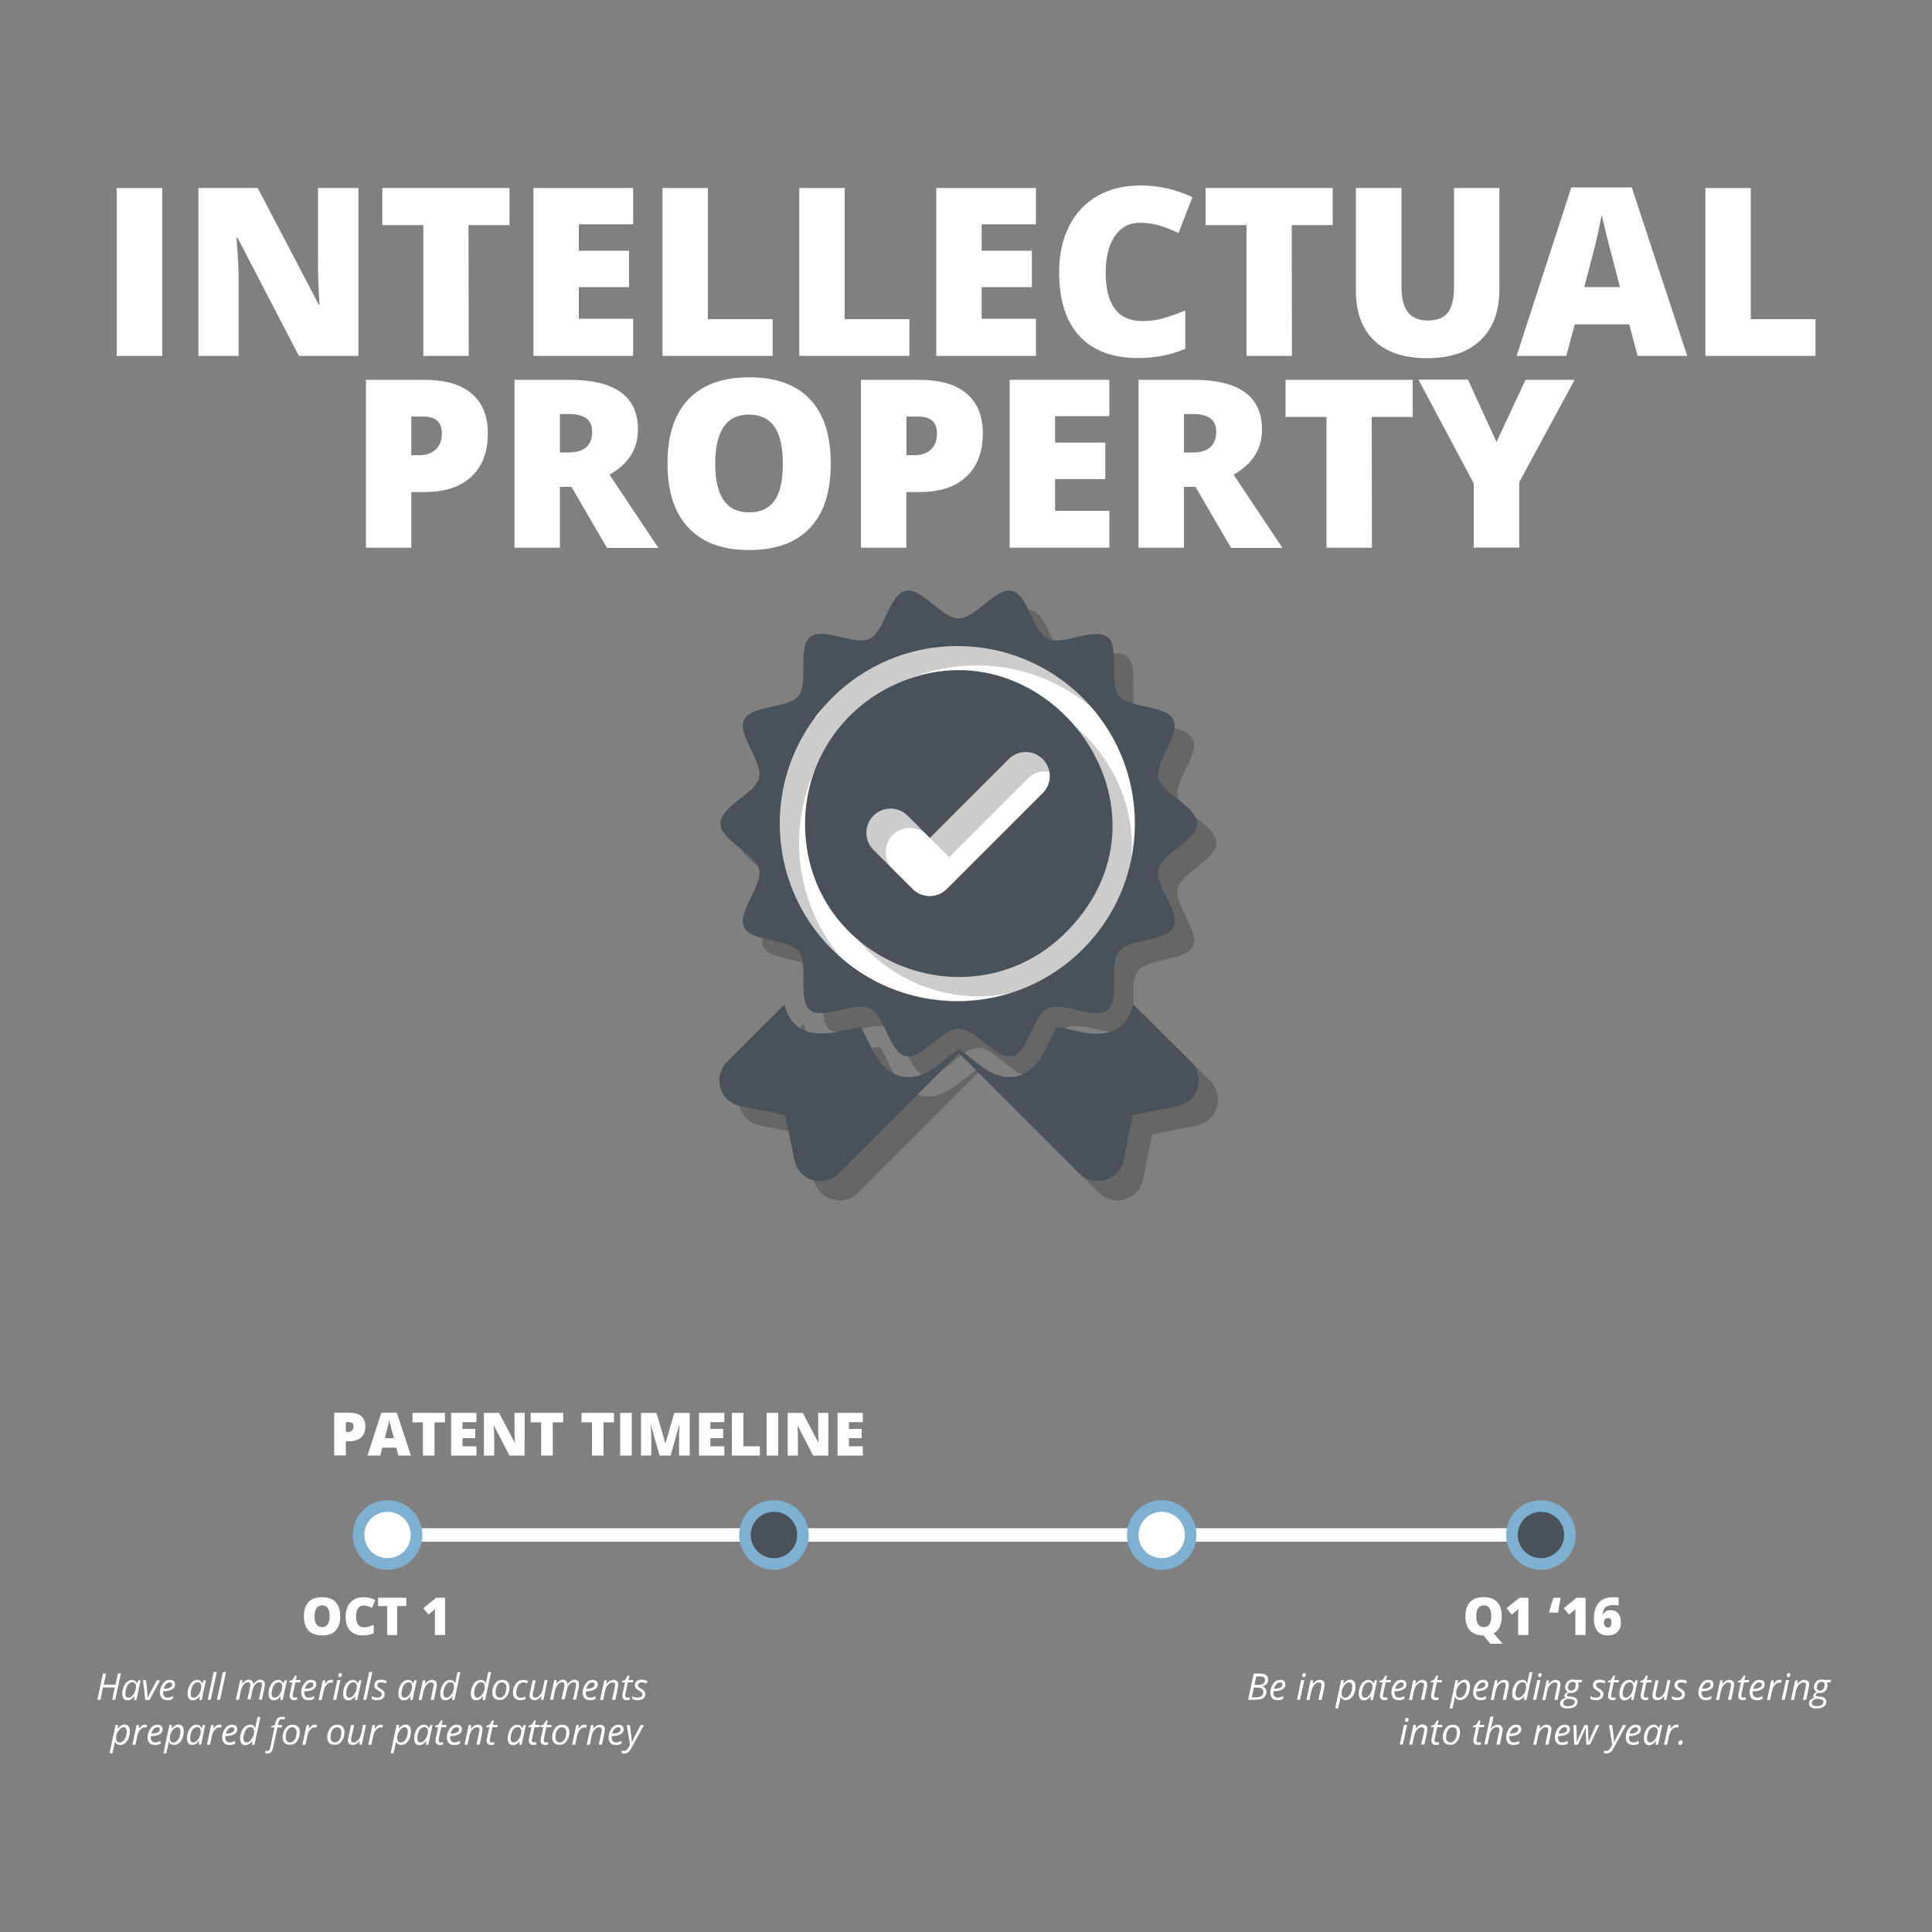 <?xml version="1.0" encoding="utf-8"?>
<!-- Generator: Adobe Illustrator 19.1.0, SVG Export Plug-In . SVG Version: 6.00 Build 0)  -->
<!DOCTYPE svg PUBLIC "-//W3C//DTD SVG 1.1//EN" "http://www.w3.org/Graphics/SVG/1.1/DTD/svg11.dtd">
<svg version="1.1" id="Layer_1" xmlns="http://www.w3.org/2000/svg" xmlns:xlink="http://www.w3.org/1999/xlink" x="0px" y="0px"
	 viewBox="470 -400 1000 1000" style="enable-background:new 470 -400 1000 1000;" xml:space="preserve">
<rect x="470" y="-400" width="1000" height="1000" fill="#808080" stroke="none"/>
<style type="text/css">
	.st0{fill:#FFFFFF;}
	.st1{opacity:0.2;}
	.st2{fill:#495259;}
	.st3{fill:none;stroke:#FFFFFF;stroke-width:7;}
	.st4{fill:#FFFFFF;stroke:#7EB0D1;stroke-width:6;}
	.st5{fill:#495259;stroke:#7EB0D1;stroke-width:6;}
</style>
<g>
	<path class="st0" d="M866.4,49.1c1.9,8.2-11.1,21.5-7.6,28.9c3.6,7.5,22.2,5.7,27.4,12.1c5.2,6.5-0.8,24.2,5.7,29.4
		c6.4,5.2,22.4-4.5,29.9-0.9c7.4,3.6,9.7,22.1,17.9,24c7.9,1.8,18.1-13.8,26.5-13.8c8.5,0,18.6,15.6,26.5,13.8
		c8.2-1.9,10.5-20.4,17.9-23.9c7.5-3.6,23.4,6.1,29.9,0.9s0.6-22.9,5.7-29.3c5.2-6.5,23.7-4.6,27.3-12.1c3.6-7.4-9.4-20.7-7.6-28.9
		c1.8-7.9,19.3-14.3,19.3-22.8s-17.5-14.9-19.3-22.8c-1.9-8.2,11.1-21.5,7.6-28.9c-3.6-7.5-22.2-5.7-27.4-12.1
		c-5.2-6.5,0.8-24.2-5.7-29.3c-6.4-5.2-22.4,4.5-29.9,0.9c-7.4-3.6-9.7-22.1-17.9-23.9c-7.9-1.8-18.1,13.8-26.5,13.8
		c-8.5,0-18.6-15.6-26.5-13.8c-8.2,1.9-10.5,20.4-17.9,23.9c-7.5,3.6-23.4-6.1-29.9-0.9s-0.6,22.9-5.7,29.4
		c-5.2,6.4-23.7,4.6-27.4,12.1c-3.6,7.4,9.4,20.7,7.6,28.9c-1.8,7.9-19.3,14.3-19.3,22.8C847.1,34.8,864.6,41.2,866.4,49.1z"/>
</g>
<g class="st1">
	<path d="M872.9,59.9c1.9,8.5-11.5,22.3-7.8,30c3.8,7.8,23,5.9,28.3,12.5c5.4,6.7-0.8,25,5.9,30.4c6.7,5.3,23.2-4.7,31-0.9
		c7.6,3.7,10.1,22.9,18.5,24.8c8.2,1.9,18.7-14.3,27.5-14.3s19.3,16.2,27.5,14.3c8.5-1.9,10.9-21.1,18.5-24.8
		c7.8-3.8,24.3,6.3,30.9,0.9c6.7-5.4,0.6-23.7,5.9-30.4c5.3-6.7,24.6-4.8,28.3-12.6c3.7-7.6-9.8-21.5-7.8-30
		c1.9-8.2,20-14.8,20-23.6s-18.2-15.4-20-23.6c-1.9-8.5,11.5-22.3,7.8-30c-3.8-7.8-23-5.9-28.3-12.5c-5.4-6.7,0.8-25-5.9-30.4
		c-6.7-5.3-23.2,4.7-31,0.9c-7.7-3.7-10.1-22.9-18.5-24.8c-8.2-1.9-18.7,14.3-27.5,14.3s-19.3-16.2-27.5-14.3
		c-8.5,1.9-10.9,21.1-18.5,24.8c-7.8,3.8-24.3-6.3-30.9-0.9c-6.7,5.4-0.6,23.7-5.9,30.4c-5.3,6.7-24.6,4.8-28.3,12.5
		c-3.7,7.6,9.8,21.5,7.8,30c-1.9,8.2-20,14.8-20,23.6C852.8,45.1,871,51.7,872.9,59.9z M975.5-55.6c50.8,0,91.9,41.1,91.9,91.9
		c0,50.7-41.1,91.9-91.9,91.9c-50.7,0-91.9-41.1-91.9-91.9C883.6-14.4,924.8-55.6,975.5-55.6z"/>
	<path d="M1032.9,91.4C1095.8,26.3,1017.7-74,939.7-34c-25.5,13.2-43,39.7-43,70.4C896.7,107.9,983.7,142.4,1032.9,91.4z
		 M932.1,32.2c4.9-4.9,12.8-4.9,17.7,0l11.5,11.5l40.8-40.8c4.9-4.9,12.7-4.9,17.6,0c4.9,4.9,4.9,12.8,0,17.6L970,70.2
		c-2.4,2.4-5.6,3.6-8.8,3.6s-6.4-1.2-8.8-3.6l-20.3-20.3C927.2,45,927.2,37.1,932.1,32.2z"/>
	<path d="M1066.5,129.8c-0.9,4.3-2.8,8.3-6.6,11.4c-3.3,2.6-7.4,3.9-12.3,3.9l0,0c-4.3,0-8.6-1-12.8-2c-3-0.7-6.1-1.4-8-1.4
		c-0.3,0.4-2.2,4.4-3.3,6.8c-3.5,7.3-7.8,16.4-17.4,18.6c-1.2,0.3-2.5,0.4-3.7,0.4c-7.7,0-14-5-19.5-9.5c-1.9-1.5-4.9-4-6.6-4.8
		c-1.7,0.8-4.7,3.3-6.6,4.8c-5.5,4.5-11.8,9.5-19.5,9.5c-1.3,0-2.5-0.1-3.7-0.4c-9.6-2.2-13.9-11.3-17.4-18.6c-1-2-2.5-5.2-3.5-6.7
		c-2.2,0.1-5,0.8-7.8,1.4c-8.9,2.1-18.9,3-25.1-2c-3.8-3-5.7-7.1-6.6-11.4l-29.8,29.8c-3.5,3.5-4.8,8.7-3.4,13.5s5.4,8.4,10.3,9.4
		l23.3,4.7l4.7,23.3c1,4.9,4.6,8.9,9.4,10.3c4.8,1.4,10,0.1,13.5-3.4l62.3-62.3l62.3,62.3c3.5,3.5,8.7,4.8,13.5,3.4
		c4.8-1.5,8.4-5.4,9.4-10.3l4.7-23.3l23.3-4.7c4.9-1,8.9-4.6,10.3-9.4c1.4-4.8,0.1-10-3.4-13.5L1066.5,129.8z"/>
</g>
<g>
	<path class="st2" d="M862.9,49.9c1.9,8.5-11.5,22.3-7.8,30c3.8,7.8,23,5.9,28.3,12.5c5.4,6.7-0.8,25,5.9,30.4
		c6.7,5.3,23.2-4.7,31-0.9c7.6,3.7,10.1,22.9,18.5,24.8c8.2,1.9,18.7-14.3,27.5-14.3s19.3,16.2,27.5,14.3
		c8.5-1.9,10.9-21.1,18.5-24.8c7.8-3.8,24.3,6.3,30.9,0.9c6.7-5.4,0.6-23.7,5.9-30.4c5.3-6.7,24.6-4.8,28.3-12.6
		c3.7-7.6-9.8-21.5-7.8-30c1.9-8.2,20-14.8,20-23.6s-18.2-15.4-20-23.6c-1.9-8.5,11.5-22.3,7.8-30c-3.8-7.8-23-5.9-28.3-12.5
		c-5.4-6.7,0.8-25-5.9-30.4c-6.7-5.3-23.2,4.7-31,0.9c-7.7-3.7-10.1-22.9-18.5-24.8c-8.2-1.9-18.7,14.3-27.5,14.3
		s-19.3-16.2-27.5-14.3c-8.5,1.9-10.9,21.1-18.5,24.8c-7.8,3.8-24.3-6.3-30.9-0.9c-6.7,5.4-0.6,23.7-5.9,30.4
		c-5.3,6.7-24.6,4.8-28.3,12.5c-3.7,7.6,9.8,21.5,7.8,30c-1.9,8.2-20,14.8-20,23.6C842.8,35.1,861,41.7,862.9,49.9z M965.5-65.6
		c50.8,0,91.9,41.1,91.9,91.9c0,50.7-41.1,91.9-91.9,91.9c-50.7,0-91.9-41.1-91.9-91.9C873.6-24.4,914.8-65.6,965.5-65.6z"/>
	<path class="st2" d="M1022.9,81.4C1085.8,16.3,1007.7-84,929.7-44c-25.5,13.2-43,39.7-43,70.4C886.7,97.9,973.7,132.4,1022.9,81.4z
		 M922.1,22.2c4.9-4.9,12.8-4.9,17.7,0l11.5,11.5l40.8-40.8c4.9-4.9,12.7-4.9,17.6,0c4.9,4.9,4.9,12.8,0,17.6L960,60.2
		c-2.4,2.4-5.6,3.6-8.8,3.6s-6.4-1.2-8.8-3.6l-20.3-20.3C917.2,35,917.2,27.1,922.1,22.2z"/>
	<path class="st2" d="M1056.5,119.8c-0.9,4.3-2.8,8.3-6.6,11.4c-3.3,2.6-7.4,3.9-12.3,3.9l0,0c-4.3,0-8.6-1-12.8-2
		c-3-0.7-6.1-1.4-8-1.4c-0.3,0.4-2.2,4.4-3.3,6.8c-3.5,7.3-7.8,16.4-17.4,18.6c-1.2,0.3-2.5,0.4-3.7,0.4c-7.7,0-14-5-19.5-9.5
		c-1.9-1.5-4.9-4-6.6-4.8c-1.7,0.8-4.7,3.3-6.6,4.8c-5.5,4.5-11.8,9.5-19.5,9.5c-1.3,0-2.5-0.1-3.7-0.4
		c-9.6-2.2-13.9-11.3-17.4-18.6c-1-2-2.5-5.2-3.5-6.7c-2.2,0.1-5,0.8-7.8,1.4c-8.9,2.1-18.9,3-25.1-2c-3.8-3-5.7-7.1-6.6-11.4
		l-29.8,29.8c-3.5,3.5-4.8,8.7-3.4,13.5c1.4,4.8,5.4,8.4,10.3,9.4l23.3,4.7l4.7,23.3c1,4.9,4.6,8.9,9.4,10.3
		c4.8,1.4,10,0.1,13.5-3.4l62.3-62.3l62.3,62.3c3.5,3.5,8.7,4.8,13.5,3.4c4.8-1.5,8.4-5.4,9.4-10.3l4.7-23.3l23.3-4.7
		c4.9-1,8.9-4.6,10.3-9.4c1.4-4.8,0.1-10-3.4-13.5L1056.5,119.8z"/>
</g>
<g>
	<path class="st0" d="M659.1,338.3c0,2.5-0.7,4.4-2.2,5.7s-3.5,2-6.2,2H649v7.3h-6v-22.1h7.7c2.8,0,4.9,0.6,6.3,1.8
		C658.4,334.3,659.1,336.1,659.1,338.3z M649,341.2h1.1c0.9,0,1.6-0.3,2.1-0.8s0.8-1.2,0.8-2.1c0-1.5-0.8-2.2-2.5-2.2H649V341.2z"/>
	<path class="st0" d="M676.2,353.4l-1.1-4.1h-7.2l-1.1,4.1h-6.6l7.2-22.2h8l7.3,22.2H676.2z M673.9,344.4l-1-3.6
		c-0.2-0.8-0.5-1.9-0.8-3.1c-0.3-1.3-0.5-2.2-0.6-2.8c-0.1,0.5-0.3,1.4-0.5,2.5c-0.3,1.2-0.9,3.5-1.8,7L673.9,344.4L673.9,344.4z"/>
	<path class="st0" d="M694.9,353.4h-6v-17.2h-5.4v-4.9h16.8v4.9h-5.4V353.4L694.9,353.4z"/>
	<path class="st0" d="M716.6,353.4h-13.1v-22.1h13.1v4.8h-7.2v3.5h6.6v4.8h-6.6v4.2h7.2V353.4z"/>
	<path class="st0" d="M741.5,353.4h-7.8l-8.1-15.6h-0.1c0.2,2.5,0.3,4.3,0.3,5.6v10h-5.3v-22.1h7.8l8.1,15.4h0.1
		c-0.1-2.2-0.2-4-0.2-5.4v-10h5.3L741.5,353.4L741.5,353.4z"/>
	<path class="st0" d="M756.1,353.4h-6v-17.2h-5.4v-4.9h16.8v4.9h-5.4V353.4z"/>
	<path class="st0" d="M782.4,353.4h-6v-17.2H771v-4.9h16.8v4.9h-5.4V353.4z"/>
	<path class="st0" d="M791,353.4v-22.1h6v22.1H791z"/>
	<path class="st0" d="M811.4,353.4l-4.5-15.9h-0.1c0.2,2.7,0.3,4.8,0.3,6.3v9.6h-5.3v-22.1h8l4.6,15.7h0.1l4.5-15.7h8v22.1h-5.5
		v-9.7c0-0.5,0-1.1,0-1.7c0-0.6,0.1-2.1,0.2-4.5h-0.1l-4.5,15.9L811.4,353.4L811.4,353.4z"/>
	<path class="st0" d="M844.9,353.4h-13.1v-22.1h13.1v4.8h-7.2v3.5h6.6v4.8h-6.6v4.2h7.2V353.4z"/>
	<path class="st0" d="M848.8,353.4v-22.1h6v17.3h8.5v4.8H848.8z"/>
	<path class="st0" d="M866.8,353.4v-22.1h6v22.1H866.8z"/>
	<path class="st0" d="M898.7,353.4h-7.8l-8.1-15.6h-0.1c0.2,2.5,0.3,4.3,0.3,5.6v10h-5.3v-22.1h7.8l8.1,15.4h0.1
		c-0.1-2.2-0.2-4-0.2-5.4v-10h5.3L898.7,353.4L898.7,353.4z"/>
	<path class="st0" d="M916.6,353.4h-13.1v-22.1h13.1v4.8h-7.2v3.5h6.6v4.8h-6.6v4.2h7.2V353.4z"/>
</g>
<g>
	<g>
		<path class="st0" d="M529.6,479.8h-1.5l1.3-6.4h-6.1l-1.3,6.4h-1.6l2.9-13.6h1.6l-1.2,5.8h6.1l1.2-5.8h1.6L529.6,479.8z"/>
		<path class="st0" d="M538.4,469.5c0.6,0,1.1,0.2,1.5,0.5c0.4,0.3,0.8,0.7,1,1.3h0.1l0.6-1.6h1.2l-2.2,10.2h-1.2l0.2-1.9h-0.1
			c-1.1,1.4-2.3,2.1-3.5,2.1c-0.9,0-1.5-0.3-2-0.9c-0.5-0.6-0.7-1.5-0.7-2.5c0-1.3,0.2-2.5,0.7-3.6c0.4-1.1,1-2,1.8-2.6
			C536.6,469.8,537.4,469.5,538.4,469.5z M536.6,478.7c0.6,0,1.2-0.3,1.8-0.9c0.6-0.6,1.1-1.3,1.4-2.2c0.4-0.9,0.6-1.8,0.6-2.8
			c0-0.6-0.2-1.1-0.5-1.5c-0.3-0.4-0.8-0.6-1.4-0.6s-1.2,0.3-1.8,0.8c-0.6,0.5-1,1.3-1.3,2.2c-0.3,0.9-0.5,1.9-0.5,2.9
			c0,0.7,0.1,1.2,0.4,1.6C535.7,478.6,536.1,478.7,536.6,478.7z"/>
		<path class="st0" d="M545.2,479.8l-1.2-10.2h1.6l0.6,5.7c0.1,1.6,0.2,2.7,0.2,3.4h0.1c0.8-1.7,1.3-2.8,1.7-3.4l3-5.6h1.7
			l-5.5,10.2h-2.2C545.2,479.9,545.2,479.8,545.2,479.8z"/>
		<path class="st0" d="M556.5,480c-1.1,0-2-0.3-2.7-1c-0.6-0.7-1-1.6-1-2.8s0.2-2.3,0.7-3.3c0.5-1.1,1.1-1.9,1.8-2.5
			s1.6-0.9,2.5-0.9c0.9,0,1.7,0.2,2.1,0.6c0.5,0.4,0.7,1,0.7,1.7c0,1.1-0.5,2-1.5,2.6s-2.5,1-4.4,1h-0.3v0.7c0,0.8,0.2,1.4,0.6,1.9
			s1,0.7,1.8,0.7c0.4,0,0.8-0.1,1.2-0.2c0.4-0.1,0.9-0.3,1.5-0.6v1.4c-0.6,0.3-1.1,0.5-1.5,0.6C557.5,480,557,480,556.5,480z
			 M557.8,470.8c-0.6,0-1.2,0.3-1.8,0.9c-0.6,0.6-1,1.4-1.3,2.4h0.1c1.4,0,2.5-0.2,3.2-0.6c0.8-0.4,1.1-0.9,1.1-1.6
			c0-0.3-0.1-0.6-0.3-0.8C558.6,470.9,558.3,470.8,557.8,470.8z"/>
		<path class="st0" d="M572.2,469.5c0.6,0,1.1,0.2,1.5,0.5c0.4,0.3,0.8,0.7,1,1.3h0.1l0.6-1.6h1.2l-2.2,10.2h-1.2l0.2-1.9h-0.1
			c-1.1,1.4-2.3,2.1-3.5,2.1c-0.9,0-1.5-0.3-2-0.9c-0.5-0.6-0.7-1.5-0.7-2.5c0-1.3,0.2-2.5,0.7-3.6c0.4-1.1,1-2,1.8-2.6
			C570.4,469.8,571.3,469.5,572.2,469.5z M570.4,478.7c0.6,0,1.2-0.3,1.8-0.9c0.6-0.6,1.1-1.3,1.4-2.2c0.4-0.9,0.6-1.8,0.6-2.8
			c0-0.6-0.2-1.1-0.5-1.5s-0.8-0.6-1.4-0.6c-0.6,0-1.2,0.3-1.8,0.8s-1,1.3-1.3,2.2s-0.5,1.9-0.5,2.9c0,0.7,0.1,1.2,0.4,1.6
			C569.5,478.6,569.9,478.7,570.4,478.7z"/>
		<path class="st0" d="M579.1,479.8h-1.6l3.1-14.4h1.6L579.1,479.8z"/>
		<path class="st0" d="M583.9,479.8h-1.6l3.1-14.4h1.6L583.9,479.8z"/>
		<path class="st0" d="M598,479.8l1.4-6.4c0.1-0.6,0.2-1,0.2-1.3c0-0.4-0.1-0.8-0.3-1s-0.5-0.4-1-0.4s-1,0.2-1.5,0.6
			c-0.5,0.4-0.9,0.9-1.3,1.6c-0.4,0.7-0.7,1.5-0.9,2.5l-0.9,4.4h-1.6l2.2-10.2h1.3l-0.2,1.9h0.1c0.5-0.7,1.1-1.3,1.6-1.6
			s1.1-0.5,1.7-0.5c0.7,0,1.2,0.2,1.6,0.6c0.4,0.4,0.6,1,0.7,1.7h0.1c0.5-0.8,1.1-1.3,1.7-1.7c0.6-0.4,1.2-0.6,1.8-0.6
			c0.8,0,1.4,0.2,1.8,0.6c0.4,0.4,0.6,1,0.6,1.8c0,0.4-0.1,1-0.2,1.7l-1.3,6.2H604l1.4-6.4c0.1-0.6,0.2-1.1,0.2-1.4
			c0-0.4-0.1-0.7-0.3-0.9s-0.5-0.3-1-0.3s-1,0.2-1.5,0.5c-0.5,0.4-0.9,0.9-1.3,1.5c-0.4,0.7-0.6,1.4-0.8,2.3l-1,4.6H598V479.8z"/>
		<path class="st0" d="M614.1,469.5c0.6,0,1.1,0.2,1.5,0.5c0.4,0.3,0.8,0.7,1,1.3h0.1l0.6-1.6h1.2l-2.2,10.2h-1.2l0.2-1.9h-0.1
			c-1.1,1.4-2.3,2.1-3.5,2.1c-0.9,0-1.5-0.3-2-0.9c-0.5-0.6-0.7-1.5-0.7-2.5c0-1.3,0.2-2.5,0.7-3.6c0.4-1.1,1-2,1.8-2.6
			C612.3,469.8,613.1,469.5,614.1,469.5z M612.3,478.7c0.6,0,1.2-0.3,1.8-0.9c0.6-0.6,1.1-1.3,1.4-2.2c0.4-0.9,0.6-1.8,0.6-2.8
			c0-0.6-0.2-1.1-0.5-1.5c-0.3-0.4-0.8-0.6-1.4-0.6c-0.6,0-1.2,0.3-1.8,0.8c-0.6,0.5-1,1.3-1.3,2.2c-0.3,0.9-0.5,1.9-0.5,2.9
			c0,0.7,0.1,1.2,0.4,1.6C611.4,478.6,611.8,478.7,612.3,478.7z"/>
		<path class="st0" d="M622.5,478.7c0.3,0,0.8-0.1,1.3-0.2v1.2c-0.2,0.1-0.5,0.2-0.8,0.2c-0.3,0.1-0.6,0.1-0.7,0.1
			c-0.8,0-1.4-0.2-1.8-0.6c-0.4-0.4-0.6-0.9-0.6-1.6c0-0.4,0.1-0.9,0.2-1.4l1.2-5.6h-1.6l0.1-0.7l1.7-0.7l1.2-2.1h0.9l-0.5,2.3h2.5
			l-0.2,1.2h-2.5l-1.2,5.6c-0.1,0.5-0.2,0.9-0.2,1.2s0.1,0.6,0.3,0.8C622,478.7,622.2,478.7,622.5,478.7z"/>
		<path class="st0" d="M629.6,480c-1.1,0-2-0.3-2.7-1c-0.6-0.7-1-1.6-1-2.8s0.2-2.3,0.7-3.3c0.5-1.1,1.1-1.9,1.8-2.5
			c0.7-0.6,1.6-0.9,2.5-0.9c0.9,0,1.7,0.2,2.1,0.6c0.5,0.4,0.7,1,0.7,1.7c0,1.1-0.5,2-1.5,2.6s-2.5,1-4.4,1h-0.3v0.7
			c0,0.8,0.2,1.4,0.6,1.9c0.4,0.5,1,0.7,1.8,0.7c0.4,0,0.8-0.1,1.2-0.2c0.4-0.1,0.9-0.3,1.5-0.6v1.4c-0.6,0.3-1.1,0.5-1.5,0.6
			C630.6,480,630.1,480,629.6,480z M630.9,470.8c-0.6,0-1.2,0.3-1.8,0.9c-0.6,0.6-1,1.4-1.3,2.4h0.1c1.4,0,2.5-0.2,3.2-0.6
			c0.8-0.4,1.1-0.9,1.1-1.6c0-0.3-0.1-0.6-0.3-0.8C631.7,470.9,631.4,470.8,630.9,470.8z"/>
		<path class="st0" d="M641.4,469.5c0.4,0,0.8,0,1.1,0.1l-0.3,1.4c-0.3-0.1-0.7-0.1-1-0.1c-0.6,0-1.1,0.2-1.6,0.6
			c-0.5,0.4-0.9,0.9-1.3,1.5c-0.4,0.7-0.6,1.4-0.8,2.2l-1,4.7h-1.6l2.2-10.2h1.3l-0.2,1.9h0.1c0.4-0.6,0.8-1,1.1-1.3
			c0.3-0.3,0.6-0.5,0.9-0.6C640.6,469.5,641,469.5,641.4,469.5z"/>
		<path class="st0" d="M644,479.8h-1.6l2.2-10.2h1.6L644,479.8z M645.1,467.1c0-0.3,0.1-0.6,0.3-0.8c0.2-0.2,0.5-0.3,0.8-0.3
			c0.5,0,0.8,0.3,0.8,0.8c0,0.3-0.1,0.6-0.3,0.9c-0.2,0.2-0.4,0.4-0.7,0.4c-0.2,0-0.5-0.1-0.6-0.2
			C645.2,467.6,645.1,467.3,645.1,467.1z"/>
		<path class="st0" d="M652.7,469.5c0.6,0,1.1,0.2,1.5,0.5c0.4,0.3,0.8,0.7,1,1.3h0.1l0.6-1.6h1.2l-2.2,10.2h-1.2l0.2-1.9h-0.1
			c-1.1,1.4-2.3,2.1-3.5,2.1c-0.9,0-1.5-0.3-2-0.9c-0.5-0.6-0.7-1.5-0.7-2.5c0-1.3,0.2-2.5,0.7-3.6c0.4-1.1,1-2,1.8-2.6
			C650.9,469.8,651.8,469.5,652.7,469.5z M650.9,478.7c0.6,0,1.2-0.3,1.8-0.9c0.6-0.6,1.1-1.3,1.4-2.2c0.4-0.9,0.6-1.8,0.6-2.8
			c0-0.6-0.2-1.1-0.5-1.5s-0.8-0.6-1.4-0.6c-0.6,0-1.2,0.3-1.8,0.8s-1,1.3-1.3,2.2s-0.5,1.9-0.5,2.9c0,0.7,0.1,1.2,0.4,1.6
			C650,478.6,650.4,478.7,650.9,478.7z"/>
		<path class="st0" d="M659.6,479.8H658l3.1-14.4h1.6L659.6,479.8z"/>
		<path class="st0" d="M669.1,476.9c0,1-0.3,1.7-1,2.3c-0.7,0.5-1.6,0.8-2.9,0.8c-1,0-2-0.2-2.8-0.6v-1.5c0.4,0.3,0.9,0.5,1.4,0.6
			s1,0.2,1.4,0.2c0.8,0,1.4-0.2,1.8-0.5s0.6-0.7,0.6-1.2c0-0.4-0.1-0.6-0.3-0.9c-0.2-0.2-0.7-0.6-1.4-1c-0.8-0.5-1.4-0.9-1.7-1.3
			c-0.3-0.4-0.5-0.9-0.5-1.5c0-0.9,0.3-1.5,0.9-2.1c0.6-0.5,1.4-0.8,2.5-0.8c1.1,0,2.1,0.2,3.1,0.7l-0.5,1.3l-0.5-0.2
			c-0.6-0.3-1.3-0.4-2-0.4c-0.6,0-1,0.1-1.4,0.4c-0.3,0.3-0.5,0.6-0.5,1c0,0.3,0.1,0.6,0.3,0.9c0.2,0.2,0.7,0.6,1.4,1
			c0.7,0.4,1.1,0.7,1.4,1s0.5,0.6,0.6,0.9C669.1,476.2,669.1,476.6,669.1,476.9z"/>
		<path class="st0" d="M681.3,469.5c0.6,0,1.1,0.2,1.5,0.5c0.4,0.3,0.8,0.7,1,1.3h0.1l0.6-1.6h1.2l-2.2,10.2h-1.2l0.2-1.9h-0.1
			c-1.1,1.4-2.3,2.1-3.5,2.1c-0.9,0-1.5-0.3-2-0.9c-0.5-0.6-0.7-1.5-0.7-2.5c0-1.3,0.2-2.5,0.7-3.6c0.4-1.1,1-2,1.8-2.6
			C679.5,469.8,680.4,469.5,681.3,469.5z M679.5,478.7c0.6,0,1.2-0.3,1.8-0.9c0.6-0.6,1.1-1.3,1.4-2.2c0.4-0.9,0.6-1.8,0.6-2.8
			c0-0.6-0.2-1.1-0.5-1.5s-0.8-0.6-1.4-0.6c-0.6,0-1.2,0.3-1.8,0.8c-0.6,0.5-1,1.3-1.3,2.2s-0.5,1.9-0.5,2.9c0,0.7,0.1,1.2,0.4,1.6
			C678.6,478.6,679,478.7,679.5,478.7z"/>
		<path class="st0" d="M692.9,479.8l1.4-6.4c0.1-0.6,0.2-1.1,0.2-1.3c0-0.4-0.1-0.7-0.3-0.9c-0.2-0.2-0.6-0.4-1.1-0.4
			c-0.6,0-1.1,0.2-1.6,0.6c-0.5,0.4-1,0.9-1.4,1.6c-0.4,0.7-0.7,1.5-0.9,2.5l-0.9,4.4h-1.6l2.2-10.2h1.3l-0.2,1.9h0.1
			c0.6-0.8,1.2-1.3,1.7-1.6c0.6-0.3,1.1-0.5,1.7-0.5c0.8,0,1.4,0.2,1.9,0.6c0.5,0.4,0.7,1,0.7,1.8c0,0.5-0.1,1-0.2,1.7l-1.3,6.2
			L692.9,479.8L692.9,479.8z"/>
		<path class="st0" d="M703,469.5c1.2,0,2.1,0.6,2.6,1.8h0.1c0.1-1,0.2-1.8,0.4-2.5l0.7-3.3h1.5l-3.1,14.4H704l0.2-1.9h-0.1
			c-0.6,0.8-1.2,1.3-1.8,1.6c-0.5,0.3-1.1,0.5-1.7,0.5c-0.9,0-1.5-0.3-2-0.9s-0.7-1.4-0.7-2.5c0-1.3,0.2-2.5,0.7-3.6s1-2,1.8-2.6
			C701.2,469.8,702.1,469.5,703,469.5z M701.2,478.7c0.6,0,1.2-0.3,1.8-0.9c0.6-0.6,1.1-1.3,1.5-2.2s0.5-1.8,0.5-2.8
			c0-0.7-0.2-1.2-0.5-1.6c-0.3-0.4-0.8-0.5-1.5-0.5c-0.6,0-1.2,0.3-1.7,0.8s-1,1.2-1.3,2.2c-0.3,0.9-0.5,1.9-0.5,2.9
			C699.6,478,700.1,478.7,701.2,478.7z"/>
		<path class="st0" d="M718.9,469.5c1.2,0,2.1,0.6,2.6,1.8h0.1c0.1-1,0.2-1.8,0.4-2.5l0.7-3.3h1.5l-3.1,14.4h-1.3l0.2-1.9h-0.1
			c-0.6,0.8-1.2,1.3-1.8,1.6c-0.5,0.3-1.1,0.5-1.7,0.5c-0.9,0-1.5-0.3-2-0.9s-0.7-1.4-0.7-2.5c0-1.3,0.2-2.5,0.7-3.6s1-2,1.8-2.6
			C717.1,469.8,718,469.5,718.9,469.5z M717.1,478.7c0.6,0,1.2-0.3,1.8-0.9c0.6-0.6,1.1-1.3,1.5-2.2c0.4-0.9,0.5-1.8,0.5-2.8
			c0-0.7-0.2-1.2-0.5-1.6c-0.3-0.4-0.8-0.5-1.5-0.5c-0.6,0-1.2,0.3-1.7,0.8s-1,1.2-1.3,2.2c-0.3,0.9-0.5,1.9-0.5,2.9
			C715.5,478,716,478.7,717.1,478.7z"/>
		<path class="st0" d="M729.9,469.5c1.2,0,2.1,0.3,2.8,1c0.7,0.7,1,1.7,1,2.9s-0.2,2.3-0.7,3.3c-0.4,1-1,1.8-1.8,2.4
			c-0.8,0.6-1.6,0.8-2.6,0.8c-1.2,0-2.1-0.3-2.8-1s-1-1.7-1-2.9s0.2-2.3,0.7-3.3s1.1-1.8,1.8-2.4C728.1,469.8,729,469.5,729.9,469.5
			z M732.1,473.2c0-0.7-0.2-1.3-0.6-1.7s-0.9-0.7-1.6-0.7c-0.7,0-1.3,0.2-1.8,0.7s-0.9,1.1-1.2,1.9c-0.3,0.8-0.4,1.7-0.4,2.7
			c0,0.8,0.2,1.4,0.6,1.9c0.4,0.4,1,0.7,1.7,0.7c0.6,0,1.2-0.2,1.7-0.7s0.9-1.1,1.2-1.9C732,475.3,732.1,474.3,732.1,473.2z"/>
		<path class="st0" d="M739.3,480c-1.2,0-2.1-0.3-2.8-1s-1-1.6-1-2.8s0.2-2.4,0.7-3.4s1.1-1.9,1.9-2.4c0.8-0.6,1.7-0.9,2.7-0.9
			c0.8,0,1.7,0.2,2.5,0.5l-0.4,1.3c-0.7-0.3-1.4-0.5-2-0.5c-0.7,0-1.3,0.2-1.9,0.7c-0.6,0.5-1,1.1-1.3,2c-0.3,0.8-0.5,1.8-0.5,2.8
			c0,0.8,0.2,1.4,0.6,1.8c0.4,0.4,1,0.7,1.7,0.7c0.4,0,0.9-0.1,1.3-0.2c0.4-0.1,0.8-0.3,1.2-0.4v1.3
			C741.1,479.8,740.2,480,739.3,480z"/>
		<path class="st0" d="M747.3,469.7l-1.4,6.4c-0.1,0.6-0.2,1-0.2,1.3c0,0.9,0.5,1.3,1.4,1.3c0.5,0,1.1-0.2,1.6-0.6
			c0.5-0.4,1-0.9,1.4-1.6c0.4-0.7,0.7-1.5,0.9-2.5l0.9-4.4h1.5l-2.1,10.2H750l0.2-1.9h-0.1c-0.6,0.8-1.2,1.3-1.7,1.6
			s-1.1,0.5-1.7,0.5c-0.8,0-1.4-0.2-1.9-0.6s-0.7-1-0.7-1.8c0-0.4,0.1-0.9,0.2-1.6l1.4-6.3L747.3,469.7L747.3,469.7z"/>
		<path class="st0" d="M760.6,479.8l1.4-6.4c0.1-0.6,0.2-1,0.2-1.3c0-0.4-0.1-0.8-0.3-1c-0.2-0.2-0.5-0.4-1-0.4s-1,0.2-1.5,0.6
			c-0.5,0.4-0.9,0.9-1.3,1.6s-0.7,1.5-0.9,2.5l-0.9,4.4h-1.6l2.2-10.2h1.3l-0.2,1.9h0.1c0.5-0.7,1.1-1.3,1.6-1.6s1.1-0.5,1.7-0.5
			c0.7,0,1.2,0.2,1.6,0.6c0.4,0.4,0.6,1,0.7,1.7h0.1c0.5-0.8,1.1-1.3,1.7-1.7c0.6-0.4,1.2-0.6,1.8-0.6c0.8,0,1.4,0.2,1.8,0.6
			c0.4,0.4,0.6,1,0.6,1.8c0,0.4-0.1,1-0.2,1.7l-1.3,6.2h-1.6l1.4-6.4c0.1-0.6,0.2-1.1,0.2-1.4c0-0.4-0.1-0.7-0.3-0.9s-0.5-0.3-1-0.3
			s-1,0.2-1.5,0.5c-0.5,0.4-0.9,0.9-1.3,1.5c-0.4,0.7-0.6,1.4-0.8,2.3l-1,4.6h-1.7L760.6,479.8L760.6,479.8z"/>
		<path class="st0" d="M775.3,480c-1.1,0-2-0.3-2.7-1c-0.6-0.7-1-1.6-1-2.8s0.2-2.3,0.7-3.3c0.5-1.1,1.1-1.9,1.8-2.5
			s1.6-0.9,2.5-0.9s1.7,0.2,2.1,0.6c0.5,0.4,0.7,1,0.7,1.7c0,1.1-0.5,2-1.5,2.6s-2.5,1-4.4,1h-0.3v0.7c0,0.8,0.2,1.4,0.6,1.9
			c0.4,0.5,1,0.7,1.8,0.7c0.4,0,0.8-0.1,1.2-0.2s0.9-0.3,1.5-0.6v1.4c-0.6,0.3-1.1,0.5-1.5,0.6C776.3,480,775.8,480,775.3,480z
			 M776.5,470.8c-0.6,0-1.2,0.3-1.8,0.9c-0.6,0.6-1,1.4-1.3,2.4h0.1c1.4,0,2.5-0.2,3.2-0.6c0.8-0.4,1.1-0.9,1.1-1.6
			c0-0.3-0.1-0.6-0.3-0.8S777,470.8,776.5,470.8z"/>
		<path class="st0" d="M786.8,479.8l1.4-6.4c0.1-0.6,0.2-1.1,0.2-1.3c0-0.4-0.1-0.7-0.3-0.9c-0.2-0.2-0.6-0.4-1.1-0.4
			c-0.6,0-1.1,0.2-1.6,0.6c-0.5,0.4-1,0.9-1.4,1.6c-0.4,0.7-0.7,1.5-0.9,2.5l-0.9,4.4h-1.6l2.2-10.2h1.3l-0.2,1.9h0.1
			c0.6-0.8,1.2-1.3,1.7-1.6s1.1-0.5,1.7-0.5c0.8,0,1.4,0.2,1.9,0.6c0.5,0.4,0.7,1,0.7,1.8c0,0.5-0.1,1-0.2,1.7l-1.3,6.2L786.8,479.8
			L786.8,479.8z"/>
		<path class="st0" d="M794.7,478.7c0.3,0,0.8-0.1,1.3-0.2v1.2c-0.2,0.1-0.5,0.2-0.8,0.2c-0.3,0.1-0.6,0.1-0.7,0.1
			c-0.8,0-1.4-0.2-1.8-0.6c-0.4-0.4-0.6-0.9-0.6-1.6c0-0.4,0.1-0.9,0.2-1.4l1.2-5.6h-1.6l0.1-0.7l1.7-0.7l1.2-2.1h0.9l-0.5,2.3h2.5
			l-0.2,1.2H795l-1.2,5.6c-0.1,0.5-0.2,0.9-0.2,1.2s0.1,0.6,0.3,0.8S794.4,478.7,794.7,478.7z"/>
		<path class="st0" d="M804,476.9c0,1-0.3,1.7-1,2.3c-0.7,0.5-1.6,0.8-2.9,0.8c-1,0-2-0.2-2.8-0.6v-1.5c0.4,0.3,0.9,0.5,1.4,0.6
			s1,0.2,1.4,0.2c0.8,0,1.4-0.2,1.8-0.5c0.4-0.3,0.6-0.7,0.6-1.2c0-0.4-0.1-0.6-0.3-0.9c-0.2-0.2-0.7-0.6-1.4-1
			c-0.8-0.5-1.4-0.9-1.7-1.3c-0.3-0.4-0.5-0.9-0.5-1.5c0-0.9,0.3-1.5,0.9-2.1s1.4-0.8,2.5-0.8s2.1,0.2,3.1,0.7l-0.5,1.3l-0.5-0.2
			c-0.6-0.3-1.3-0.4-2-0.4c-0.6,0-1,0.1-1.4,0.4c-0.3,0.3-0.5,0.6-0.5,1c0,0.3,0.1,0.6,0.3,0.9c0.2,0.2,0.7,0.6,1.4,1
			c0.7,0.4,1.1,0.7,1.4,1s0.5,0.6,0.6,0.9C803.9,476.2,804,476.6,804,476.9z"/>
	</g>
	<g>
		<path class="st0" d="M532.1,503.2c-0.6,0-1.1-0.2-1.6-0.5s-0.8-0.7-1-1.3h-0.1v0.4c0,0.2-0.1,0.4-0.1,0.6c0,0.3-0.4,2-1.1,5.1
			h-1.5l3.1-14.7h1.3l-0.2,1.9h0.1c1.1-1.4,2.3-2.1,3.5-2.1c0.8,0,1.5,0.3,2,0.9c0.5,0.6,0.7,1.4,0.7,2.5c0,1.3-0.2,2.5-0.6,3.6
			c-0.4,1.1-1,1.9-1.8,2.6C533.9,502.9,533.1,503.2,532.1,503.2z M533.9,494c-0.6,0-1.2,0.3-1.8,0.9c-0.6,0.6-1.1,1.3-1.5,2.2
			c-0.4,0.9-0.5,1.8-0.5,2.7c0,0.7,0.2,1.2,0.5,1.6c0.3,0.4,0.8,0.5,1.5,0.5c0.6,0,1.2-0.3,1.7-0.8s1-1.2,1.3-2.1
			c0.3-0.9,0.5-1.9,0.5-2.9C535.5,494.7,535,494,533.9,494z"/>
		<path class="st0" d="M545,492.7c0.4,0,0.8,0,1.1,0.1l-0.3,1.4c-0.3-0.1-0.7-0.1-1-0.1c-0.6,0-1.1,0.2-1.6,0.6
			c-0.5,0.4-0.9,0.9-1.3,1.5c-0.4,0.7-0.6,1.4-0.8,2.2l-1,4.7h-1.6l2.2-10.2h1.3l-0.2,1.9h0.1c0.4-0.6,0.8-1,1.1-1.3
			s0.6-0.5,0.9-0.6C544.3,492.7,544.6,492.7,545,492.7z"/>
		<path class="st0" d="M550.1,503.2c-1.1,0-2-0.3-2.7-1c-0.6-0.7-1-1.6-1-2.8s0.2-2.3,0.7-3.3c0.5-1.1,1.1-1.9,1.8-2.5
			c0.7-0.6,1.6-0.9,2.5-0.9c0.9,0,1.7,0.2,2.1,0.6c0.5,0.4,0.7,1,0.7,1.7c0,1.1-0.5,2-1.5,2.6s-2.5,1-4.4,1H548v0.7
			c0,0.8,0.2,1.4,0.6,1.9c0.4,0.5,1,0.7,1.8,0.7c0.4,0,0.8-0.1,1.2-0.2c0.4-0.1,0.9-0.3,1.5-0.6v1.4c-0.6,0.3-1.1,0.5-1.5,0.6
			C551.2,503.2,550.7,503.2,550.1,503.2z M551.4,494c-0.6,0-1.2,0.3-1.8,0.9c-0.6,0.6-1,1.4-1.3,2.4h0.1c1.4,0,2.5-0.2,3.2-0.6
			c0.8-0.4,1.1-0.9,1.1-1.6c0-0.3-0.1-0.6-0.3-0.8C552.3,494.1,551.9,494,551.4,494z"/>
		<path class="st0" d="M560,503.2c-0.6,0-1.1-0.2-1.6-0.5s-0.8-0.7-1-1.3h-0.1v0.4c0,0.2-0.1,0.4-0.1,0.6c0,0.3-0.4,2-1.1,5.1h-1.5
			l3.1-14.7h1.3l-0.2,1.9h0.1c1.1-1.4,2.3-2.1,3.5-2.1c0.8,0,1.5,0.3,2,0.9c0.5,0.6,0.7,1.4,0.7,2.5c0,1.3-0.2,2.5-0.6,3.6
			s-1,1.9-1.8,2.6C561.8,502.9,561,503.2,560,503.2z M561.7,494c-0.6,0-1.2,0.3-1.8,0.9c-0.6,0.6-1.1,1.3-1.5,2.2
			c-0.4,0.9-0.5,1.8-0.5,2.7c0,0.7,0.2,1.2,0.5,1.6c0.3,0.4,0.8,0.5,1.5,0.5c0.6,0,1.2-0.3,1.7-0.8s1-1.2,1.3-2.1
			c0.3-0.9,0.5-1.9,0.5-2.9C563.4,494.7,562.8,494,561.7,494z"/>
		<path class="st0" d="M571.8,492.7c0.6,0,1.1,0.2,1.5,0.5c0.4,0.3,0.8,0.7,1,1.3h0.1l0.6-1.6h1.2l-2.1,10.1h-1.2l0.2-1.9H573
			c-1.1,1.4-2.3,2.1-3.5,2.1c-0.9,0-1.5-0.3-2-0.9c-0.5-0.6-0.7-1.5-0.7-2.5c0-1.3,0.2-2.5,0.7-3.6c0.4-1.1,1-2,1.8-2.6
			S570.9,492.7,571.8,492.7z M570.1,501.9c0.6,0,1.2-0.3,1.8-0.9c0.6-0.6,1.1-1.3,1.4-2.2c0.4-0.9,0.6-1.8,0.6-2.8
			c0-0.6-0.2-1.1-0.5-1.5c-0.3-0.4-0.8-0.6-1.4-0.6s-1.2,0.3-1.8,0.8c-0.6,0.5-1,1.3-1.3,2.2c-0.3,0.9-0.5,1.9-0.5,2.9
			c0,0.7,0.1,1.2,0.4,1.6S569.5,501.9,570.1,501.9z"/>
		<path class="st0" d="M583.6,492.7c0.4,0,0.8,0,1.1,0.1l-0.3,1.4c-0.3-0.1-0.7-0.1-1-0.1c-0.6,0-1.1,0.2-1.6,0.6
			c-0.5,0.4-0.9,0.9-1.3,1.5c-0.4,0.7-0.6,1.4-0.8,2.2l-1,4.7h-1.6l2.2-10.2h1.3l-0.2,1.9h0.1c0.4-0.6,0.8-1,1.1-1.3
			c0.3-0.3,0.6-0.5,0.9-0.6C582.9,492.7,583.2,492.7,583.6,492.7z"/>
		<path class="st0" d="M588.7,503.2c-1.1,0-2-0.3-2.7-1c-0.6-0.7-1-1.6-1-2.8s0.2-2.3,0.7-3.3c0.5-1.1,1.1-1.9,1.8-2.5
			s1.6-0.9,2.5-0.9s1.7,0.2,2.1,0.6c0.5,0.4,0.7,1,0.7,1.7c0,1.1-0.5,2-1.5,2.6s-2.5,1-4.4,1h-0.3v0.7c0,0.8,0.2,1.4,0.6,1.9
			c0.4,0.5,1,0.7,1.8,0.7c0.4,0,0.8-0.1,1.2-0.2c0.4-0.1,0.9-0.3,1.5-0.6v1.4c-0.6,0.3-1.1,0.5-1.5,0.6
			C589.8,503.2,589.3,503.2,588.7,503.2z M590,494c-0.6,0-1.2,0.3-1.8,0.9c-0.6,0.6-1,1.4-1.3,2.4h0.1c1.4,0,2.5-0.2,3.2-0.6
			c0.8-0.4,1.1-0.9,1.1-1.6c0-0.3-0.1-0.6-0.3-0.8C590.9,494.1,590.5,494,590,494z"/>
		<path class="st0" d="M599.5,492.7c1.2,0,2.1,0.6,2.6,1.8h0.1c0.1-1,0.2-1.8,0.4-2.5l0.7-3.3h1.5l-3.1,14.4h-1.3l0.2-1.9h-0.1
			c-0.6,0.8-1.2,1.3-1.8,1.6c-0.5,0.3-1.1,0.5-1.7,0.5c-0.9,0-1.5-0.3-2-0.9s-0.7-1.4-0.7-2.5c0-1.3,0.2-2.5,0.7-3.6s1-2,1.8-2.6
			C597.7,493,598.5,492.7,599.5,492.7z M597.7,501.9c0.6,0,1.2-0.3,1.8-0.9c0.6-0.6,1.1-1.3,1.5-2.2s0.5-1.8,0.5-2.8
			c0-0.7-0.2-1.2-0.5-1.6c-0.3-0.4-0.8-0.5-1.5-0.5c-0.6,0-1.2,0.3-1.7,0.8s-1,1.2-1.3,2.2c-0.3,0.9-0.5,1.9-0.5,2.9
			C596,501.2,596.6,501.9,597.7,501.9z"/>
		<path class="st0" d="M608.5,507.6c-0.4,0-0.8-0.1-1.2-0.2v-1.3c0.4,0.1,0.7,0.2,1,0.2c0.5,0,0.8-0.2,1.1-0.6
			c0.3-0.4,0.5-0.9,0.6-1.6l2.1-10h-1.8l0.1-0.6l1.9-0.6l0.2-0.9c0.3-1.2,0.7-2.1,1.2-2.6s1.3-0.8,2.2-0.8c0.2,0,0.6,0,0.9,0.1
			c0.4,0.1,0.6,0.1,0.8,0.2l-0.4,1.2c-0.5-0.2-0.9-0.3-1.3-0.3c-0.5,0-1,0.2-1.2,0.5c-0.3,0.3-0.5,0.8-0.7,1.6l-0.2,1h2.2l-0.2,1.2
			h-2.2l-2.2,10.2c-0.2,1.2-0.6,2-1.1,2.6C609.9,507.3,609.3,507.6,608.5,507.6z"/>
		<path class="st0" d="M621.4,492.7c1.2,0,2.1,0.3,2.8,1s1,1.7,1,2.9s-0.2,2.3-0.7,3.3c-0.4,1-1,1.8-1.8,2.4
			c-0.8,0.6-1.6,0.8-2.6,0.8c-1.2,0-2.1-0.3-2.8-1s-1-1.7-1-2.9s0.2-2.3,0.7-3.3s1.1-1.8,1.8-2.4C619.6,493,620.4,492.7,621.4,492.7
			z M623.5,496.4c0-0.7-0.2-1.3-0.6-1.7c-0.4-0.4-0.9-0.7-1.6-0.7s-1.3,0.2-1.8,0.7s-0.9,1.1-1.2,1.9c-0.3,0.8-0.4,1.7-0.4,2.7
			c0,0.8,0.2,1.4,0.6,1.9c0.4,0.4,1,0.7,1.7,0.7c0.6,0,1.2-0.2,1.7-0.7s0.9-1.1,1.2-1.9C623.4,498.5,623.5,497.5,623.5,496.4z"/>
		<path class="st0" d="M633,492.7c0.4,0,0.8,0,1.1,0.1l-0.3,1.4c-0.3-0.1-0.7-0.1-1-0.1c-0.6,0-1.1,0.2-1.6,0.6
			c-0.5,0.4-0.9,0.9-1.3,1.5c-0.4,0.7-0.6,1.4-0.8,2.2l-1,4.7h-1.6l2.2-10.2h1.3l-0.2,1.9h0.1c0.4-0.6,0.8-1,1.1-1.3
			s0.6-0.5,0.9-0.6C632.3,492.7,632.6,492.7,633,492.7z"/>
		<path class="st0" d="M644.5,492.7c1.2,0,2.1,0.3,2.8,1s1,1.7,1,2.9s-0.2,2.3-0.7,3.3c-0.4,1-1,1.8-1.8,2.4
			c-0.8,0.6-1.6,0.8-2.6,0.8c-1.2,0-2.1-0.3-2.8-1c-0.7-0.7-1-1.7-1-2.9s0.2-2.3,0.7-3.3s1.1-1.8,1.8-2.4
			C642.7,493,643.5,492.7,644.5,492.7z M646.7,496.4c0-0.7-0.2-1.3-0.6-1.7c-0.4-0.4-0.9-0.7-1.6-0.7s-1.3,0.2-1.8,0.7
			s-0.9,1.1-1.2,1.9c-0.3,0.8-0.4,1.7-0.4,2.7c0,0.8,0.2,1.4,0.6,1.9c0.4,0.4,1,0.7,1.7,0.7c0.6,0,1.2-0.2,1.7-0.7s0.9-1.1,1.2-1.9
			C646.5,498.5,646.7,497.5,646.7,496.4z"/>
		<path class="st0" d="M653.3,492.9l-1.4,6.4c-0.1,0.6-0.2,1-0.2,1.3c0,0.9,0.5,1.3,1.4,1.3c0.5,0,1.1-0.2,1.6-0.6
			c0.5-0.4,1-0.9,1.4-1.6c0.4-0.7,0.7-1.5,0.9-2.5l0.9-4.4h1.5l-2.1,10.2H656l0.2-1.9h-0.1c-0.6,0.8-1.2,1.3-1.7,1.6
			c-0.6,0.3-1.1,0.5-1.7,0.5c-0.8,0-1.4-0.2-1.9-0.6c-0.5-0.4-0.7-1-0.7-1.8c0-0.4,0.1-0.9,0.2-1.6l1.4-6.3L653.3,492.9L653.3,492.9
			z"/>
		<path class="st0" d="M667.1,492.7c0.4,0,0.8,0,1.1,0.1l-0.3,1.4c-0.3-0.1-0.7-0.1-1-0.1c-0.6,0-1.1,0.2-1.6,0.6
			c-0.5,0.4-0.9,0.9-1.3,1.5c-0.4,0.7-0.6,1.4-0.8,2.2l-1,4.7h-1.6l2.2-10.2h1.3l-0.2,1.9h0.1c0.4-0.6,0.8-1,1.1-1.3
			c0.3-0.3,0.6-0.5,0.9-0.6C666.4,492.7,666.7,492.7,667.1,492.7z"/>
		<path class="st0" d="M677.6,503.2c-0.6,0-1.1-0.2-1.6-0.5s-0.8-0.7-1-1.3h-0.1v0.4c0,0.2-0.1,0.4-0.1,0.6c0,0.3-0.4,2-1.1,5.1
			h-1.5l3.1-14.7h1.3l-0.2,1.9h0.1c1.1-1.4,2.3-2.1,3.5-2.1c0.8,0,1.5,0.3,2,0.9c0.5,0.6,0.7,1.4,0.7,2.5c0,1.3-0.2,2.5-0.6,3.6
			s-1,1.9-1.8,2.6C679.5,502.9,678.6,503.2,677.6,503.2z M679.4,494c-0.6,0-1.2,0.3-1.8,0.9c-0.6,0.6-1.1,1.3-1.5,2.2
			c-0.4,0.9-0.5,1.8-0.5,2.7c0,0.7,0.2,1.2,0.5,1.6c0.3,0.4,0.8,0.5,1.5,0.5c0.6,0,1.2-0.3,1.7-0.8s1-1.2,1.3-2.1
			c0.3-0.9,0.5-1.9,0.5-2.9C681,494.7,680.5,494,679.4,494z"/>
		<path class="st0" d="M689.5,492.7c0.6,0,1.1,0.2,1.5,0.5s0.8,0.7,1,1.3h0.1l0.6-1.6h1.2l-2.2,10.2h-1.2l0.2-1.9h-0.1
			c-1.1,1.4-2.3,2.1-3.5,2.1c-0.9,0-1.5-0.3-2-0.9c-0.5-0.6-0.7-1.5-0.7-2.5c0-1.3,0.2-2.5,0.7-3.6c0.4-1.1,1-2,1.8-2.6
			C687.7,493,688.6,492.7,689.5,492.7z M687.7,501.9c0.6,0,1.2-0.3,1.8-0.9s1.1-1.3,1.4-2.2c0.4-0.9,0.6-1.8,0.6-2.8
			c0-0.6-0.2-1.1-0.5-1.5s-0.8-0.6-1.4-0.6c-0.6,0-1.2,0.3-1.8,0.8c-0.6,0.5-1,1.3-1.3,2.2s-0.5,1.9-0.5,2.9c0,0.7,0.1,1.2,0.4,1.6
			C686.8,501.8,687.2,501.9,687.7,501.9z"/>
		<path class="st0" d="M698,501.9c0.3,0,0.8-0.1,1.3-0.2v1.2c-0.2,0.1-0.5,0.2-0.8,0.2c-0.3,0.1-0.6,0.1-0.7,0.1
			c-0.8,0-1.4-0.2-1.8-0.6c-0.4-0.4-0.6-0.9-0.6-1.6c0-0.4,0.1-0.9,0.2-1.4l1.2-5.6h-1.6l0.1-0.7l1.7-0.7l1.2-2.1h0.9l-0.5,2.3h2.5
			l-0.2,1.2h-2.5l-1.2,5.6c-0.1,0.5-0.2,0.9-0.2,1.2s0.1,0.6,0.3,0.8C697.4,501.9,697.6,501.9,698,501.9z"/>
		<path class="st0" d="M705,503.2c-1.1,0-2-0.3-2.7-1c-0.6-0.7-1-1.6-1-2.8s0.2-2.3,0.7-3.3c0.5-1.1,1.1-1.9,1.8-2.5
			s1.6-0.9,2.5-0.9c0.9,0,1.7,0.2,2.1,0.6c0.5,0.4,0.7,1,0.7,1.7c0,1.1-0.5,2-1.5,2.6s-2.5,1-4.4,1H703v0.7c0,0.8,0.2,1.4,0.6,1.9
			c0.4,0.5,1,0.7,1.8,0.7c0.4,0,0.8-0.1,1.2-0.2c0.4-0.1,0.9-0.3,1.5-0.6v1.4c-0.6,0.3-1.1,0.5-1.5,0.6
			C706,503.2,705.6,503.2,705,503.2z M706.3,494c-0.6,0-1.2,0.3-1.8,0.9c-0.6,0.6-1,1.4-1.3,2.4h0.1c1.4,0,2.5-0.2,3.2-0.6
			c0.8-0.4,1.1-0.9,1.1-1.6c0-0.3-0.1-0.6-0.3-0.8C707.1,494.1,706.8,494,706.3,494z"/>
		<path class="st0" d="M716.6,503l1.4-6.4c0.1-0.6,0.2-1.1,0.2-1.3c0-0.4-0.1-0.7-0.3-0.9c-0.2-0.2-0.6-0.4-1.1-0.4
			c-0.6,0-1.1,0.2-1.6,0.6c-0.5,0.4-1,0.9-1.4,1.6c-0.4,0.7-0.7,1.5-0.9,2.5l-0.9,4.4h-1.6l2.2-10.2h1.3l-0.2,1.9h0.1
			c0.6-0.8,1.2-1.3,1.7-1.6c0.6-0.3,1.1-0.5,1.7-0.5c0.8,0,1.4,0.2,1.9,0.6c0.5,0.4,0.7,1,0.7,1.8c0,0.5-0.1,1-0.2,1.7l-1.3,6.2
			L716.6,503L716.6,503z"/>
		<path class="st0" d="M724.5,501.9c0.3,0,0.8-0.1,1.3-0.2v1.2c-0.2,0.1-0.5,0.2-0.8,0.2c-0.3,0.1-0.6,0.1-0.7,0.1
			c-0.8,0-1.4-0.2-1.8-0.6c-0.4-0.4-0.6-0.9-0.6-1.6c0-0.4,0.1-0.9,0.2-1.4l1.2-5.6h-1.6l0.1-0.7l1.7-0.7l1.2-2.1h0.9l-0.5,2.3h2.5
			l-0.2,1.2h-2.5l-1.2,5.6c-0.1,0.5-0.2,0.9-0.2,1.2s0.1,0.6,0.3,0.8C723.9,501.9,724.1,501.9,724.5,501.9z"/>
		<path class="st0" d="M737.8,492.7c0.6,0,1.1,0.2,1.5,0.5s0.8,0.7,1,1.3h0.1l0.6-1.6h1.2l-2.2,10.2h-1.2l0.2-1.9l0,0
			c-1.1,1.4-2.3,2.1-3.5,2.1c-0.9,0-1.5-0.3-2-0.9c-0.5-0.6-0.7-1.5-0.7-2.5c0-1.3,0.2-2.5,0.7-3.6c0.4-1.1,1-2,1.8-2.6
			C736,493,736.9,492.7,737.8,492.7z M736,501.9c0.6,0,1.2-0.3,1.8-0.9c0.6-0.6,1.1-1.3,1.4-2.2c0.4-0.9,0.6-1.8,0.6-2.8
			c0-0.6-0.2-1.1-0.5-1.5s-0.8-0.6-1.4-0.6c-0.6,0-1.2,0.3-1.8,0.8s-1,1.3-1.3,2.2c-0.3,0.9-0.5,1.9-0.5,2.9c0,0.7,0.1,1.2,0.4,1.6
			C735.1,501.8,735.5,501.9,736,501.9z"/>
		<path class="st0" d="M746.3,501.9c0.3,0,0.8-0.1,1.3-0.2v1.2c-0.2,0.1-0.5,0.2-0.8,0.2c-0.3,0.1-0.6,0.1-0.7,0.1
			c-0.8,0-1.4-0.2-1.8-0.6c-0.4-0.4-0.6-0.9-0.6-1.6c0-0.4,0.1-0.9,0.2-1.4l1.2-5.6h-1.6l0.1-0.7l1.7-0.7l1.2-2.1h0.9l-0.5,2.3h2.5
			l-0.2,1.2h-2.5l-1.2,5.6c-0.1,0.5-0.2,0.9-0.2,1.2s0.1,0.6,0.3,0.8S746,501.9,746.3,501.9z"/>
		<path class="st0" d="M752.4,501.9c0.3,0,0.8-0.1,1.3-0.2v1.2c-0.2,0.1-0.5,0.2-0.8,0.2c-0.3,0.1-0.6,0.1-0.7,0.1
			c-0.8,0-1.4-0.2-1.8-0.6c-0.4-0.4-0.6-0.9-0.6-1.6c0-0.4,0.1-0.9,0.2-1.4l1.2-5.6h-1.6l0.1-0.7l1.7-0.7l1.2-2.1h0.9l-0.5,2.3h2.5
			l-0.2,1.2h-2.5l-1.2,5.6c-0.1,0.5-0.2,0.9-0.2,1.2s0.1,0.6,0.3,0.8C751.9,501.8,752.1,501.9,752.4,501.9z"/>
		<path class="st0" d="M760.9,492.7c1.2,0,2.1,0.3,2.8,1c0.7,0.7,1,1.7,1,2.9s-0.2,2.3-0.7,3.3c-0.4,1-1,1.8-1.8,2.4
			c-0.8,0.6-1.6,0.8-2.6,0.8c-1.2,0-2.1-0.3-2.8-1s-1-1.7-1-2.9s0.2-2.3,0.7-3.3s1.1-1.8,1.8-2.4C759.1,493,760,492.7,760.9,492.7z
			 M763.1,496.4c0-0.7-0.2-1.3-0.6-1.7s-0.9-0.7-1.6-0.7c-0.7,0-1.3,0.2-1.8,0.7s-0.9,1.1-1.2,1.9c-0.3,0.8-0.4,1.7-0.4,2.7
			c0,0.8,0.2,1.4,0.6,1.9c0.4,0.4,1,0.7,1.7,0.7c0.6,0,1.2-0.2,1.7-0.7s0.9-1.1,1.2-1.9C762.9,498.5,763.1,497.5,763.1,496.4z"/>
		<path class="st0" d="M772.6,492.7c0.4,0,0.8,0,1.1,0.1l-0.3,1.4c-0.3-0.1-0.7-0.1-1-0.1c-0.6,0-1.1,0.2-1.6,0.6
			c-0.5,0.4-0.9,0.9-1.3,1.5c-0.4,0.7-0.6,1.4-0.8,2.2l-1,4.7h-1.6l2.2-10.2h1.3l-0.2,1.9h0.1c0.4-0.6,0.8-1,1.1-1.3
			s0.6-0.5,0.9-0.6C771.8,492.7,772.2,492.7,772.6,492.7z"/>
		<path class="st0" d="M779.9,503l1.4-6.4c0.1-0.6,0.2-1.1,0.2-1.3c0-0.4-0.1-0.7-0.3-0.9s-0.6-0.4-1.1-0.4c-0.6,0-1.1,0.2-1.6,0.6
			c-0.5,0.4-1,0.9-1.4,1.6c-0.4,0.7-0.7,1.5-0.9,2.5l-0.9,4.4h-1.6l2.2-10.2h1.3l-0.2,1.9h0.1c0.6-0.8,1.2-1.3,1.7-1.6
			s1.1-0.5,1.7-0.5c0.8,0,1.4,0.2,1.9,0.6c0.5,0.4,0.7,1,0.7,1.8c0,0.5-0.1,1-0.2,1.7l-1.3,6.2L779.9,503L779.9,503z"/>
		<path class="st0" d="M788.7,503.2c-1.1,0-2-0.3-2.7-1c-0.6-0.7-1-1.6-1-2.8s0.2-2.3,0.7-3.3c0.5-1.1,1.1-1.9,1.8-2.5
			s1.6-0.9,2.5-0.9s1.7,0.2,2.1,0.6c0.5,0.4,0.7,1,0.7,1.7c0,1.1-0.5,2-1.5,2.6s-2.5,1-4.4,1h-0.3v0.7c0,0.8,0.2,1.4,0.6,1.9
			c0.4,0.5,1,0.7,1.8,0.7c0.4,0,0.8-0.1,1.2-0.2s0.9-0.3,1.5-0.6v1.4c-0.6,0.3-1.1,0.5-1.5,0.6C789.7,503.2,789.2,503.2,788.7,503.2
			z M789.9,494c-0.6,0-1.2,0.3-1.8,0.9c-0.6,0.6-1,1.4-1.3,2.4h0.1c1.4,0,2.5-0.2,3.2-0.6c0.8-0.4,1.1-0.9,1.1-1.6
			c0-0.3-0.1-0.6-0.3-0.8C790.7,494.1,790.4,494,789.9,494z"/>
		<path class="st0" d="M794.4,492.9h1.6l0.7,5.1c0.1,0.4,0.1,1.1,0.2,1.9s0.1,1.5,0.1,2h0.1c0.2-0.5,0.5-1.2,0.8-1.9
			s0.6-1.2,0.7-1.4l3-5.7h1.7l-6.5,11.9c-0.6,1.1-1.1,1.8-1.7,2.2s-1.2,0.6-2,0.6c-0.4,0-0.9-0.1-1.3-0.2v-1.3
			c0.4,0.1,0.8,0.2,1.2,0.2c0.5,0,0.9-0.2,1.3-0.5s0.7-0.8,1.1-1.4l0.7-1.3L794.4,492.9z"/>
	</g>
	<g>
		<path class="st0" d="M646.1,436.6c0,3.2-0.8,5.7-2.4,7.4s-3.9,2.5-7,2.5c-3,0-5.3-0.8-7-2.5c-1.6-1.7-2.4-4.2-2.4-7.4
			s0.8-5.7,2.4-7.4c1.6-1.7,3.9-2.5,7-2.5s5.4,0.8,7,2.5S646.1,433.4,646.1,436.6z M632.8,436.6c0,3.7,1.3,5.6,3.9,5.6
			c1.3,0,2.3-0.5,2.9-1.4s1-2.3,1-4.2s-0.3-3.3-1-4.3c-0.6-0.9-1.6-1.4-2.9-1.4C634.2,431,632.8,432.9,632.8,436.6z"/>
		<path class="st0" d="M658.2,431c-1.2,0-2.2,0.5-2.9,1.5s-1,2.4-1,4.2c0,3.7,1.4,5.6,4.2,5.6c0.9,0,1.7-0.1,2.5-0.4
			s1.6-0.5,2.4-0.9v4.4c-1.6,0.7-3.4,1.1-5.5,1.1c-2.9,0-5.1-0.8-6.7-2.5c-1.6-1.7-2.3-4.1-2.3-7.3c0-2,0.4-3.7,1.1-5.3
			c0.8-1.5,1.8-2.7,3.2-3.5c1.4-0.8,3.1-1.2,5-1.2c2.1,0,4.1,0.5,6,1.4l-1.6,4.1c-0.7-0.3-1.4-0.6-2.1-0.8
			C659.8,431.1,659,431,658.2,431z"/>
		<path class="st0" d="M675.6,446.3h-5.2v-15h-4.7V427h14.6v4.3h-4.7L675.6,446.3L675.6,446.3z"/>
		<path class="st0" d="M700.4,446.3h-5.3v-10.2c0-1.2,0-2.4,0.1-3.4c-0.3,0.4-0.7,0.8-1.2,1.2l-2.2,1.8l-2.7-3.3l6.6-5.4h4.7V446.3
			L700.4,446.3z"/>
	</g>
</g>
<g>
	<g>
		<path class="st0" d="M1122.4,466.3c2.7,0,4,1,4,3.1c0,0.9-0.3,1.6-0.8,2.2c-0.5,0.6-1.3,1-2.3,1.2v0.1c0.7,0.2,1.3,0.5,1.6,1
			c0.4,0.5,0.6,1.1,0.6,1.7c0,1.3-0.5,2.3-1.4,3.1c-0.9,0.7-2.2,1.1-3.8,1.1h-4.3l2.9-13.6h3.5V466.3z M1117.9,478.5h2.5
			c1.1,0,2-0.2,2.6-0.7s0.9-1.2,0.9-2.1c0-0.7-0.2-1.3-0.7-1.6c-0.5-0.4-1.1-0.6-2-0.6h-2.2L1117.9,478.5z M1119.3,472.1h2.3
			c1,0,1.7-0.2,2.3-0.7c0.6-0.5,0.9-1.1,0.9-1.8c0-0.6-0.2-1.1-0.6-1.4c-0.4-0.3-1.1-0.5-1.9-0.5h-2L1119.3,472.1z"/>
		<path class="st0" d="M1131.2,480c-1.1,0-2-0.3-2.7-1c-0.6-0.7-1-1.6-1-2.8s0.2-2.3,0.7-3.3c0.5-1.1,1.1-1.9,1.8-2.5
			s1.6-0.9,2.5-0.9s1.7,0.2,2.1,0.6c0.5,0.4,0.7,1,0.7,1.7c0,1.1-0.5,2-1.5,2.6s-2.5,1-4.4,1h-0.3v0.7c0,0.8,0.2,1.4,0.6,1.9
			c0.4,0.5,1,0.7,1.8,0.7c0.4,0,0.8-0.1,1.2-0.2s0.9-0.3,1.5-0.6v1.4c-0.6,0.3-1.1,0.5-1.5,0.6C1132.2,480,1131.7,480,1131.2,480z
			 M1132.5,470.8c-0.6,0-1.2,0.3-1.8,0.9c-0.6,0.6-1,1.4-1.3,2.4h0.1c1.4,0,2.5-0.2,3.2-0.6c0.8-0.4,1.1-0.9,1.1-1.6
			c0-0.3-0.1-0.6-0.3-0.8S1132.9,470.8,1132.5,470.8z"/>
		<path class="st0" d="M1142.9,479.8h-1.6l2.2-10.2h1.6L1142.9,479.8z M1144,467.1c0-0.3,0.1-0.6,0.3-0.8c0.2-0.2,0.5-0.3,0.8-0.3
			c0.5,0,0.8,0.3,0.8,0.8c0,0.3-0.1,0.6-0.3,0.9s-0.4,0.4-0.7,0.4c-0.2,0-0.5-0.1-0.6-0.2C1144.1,467.6,1144,467.3,1144,467.1z"/>
		<path class="st0" d="M1152.4,479.8l1.4-6.4c0.1-0.6,0.2-1.1,0.2-1.3c0-0.4-0.1-0.7-0.3-0.9s-0.6-0.4-1.1-0.4
			c-0.6,0-1.1,0.2-1.6,0.6c-0.5,0.4-1,0.9-1.4,1.6c-0.4,0.7-0.7,1.5-0.9,2.5l-0.9,4.4h-1.6l2.2-10.2h1.3l-0.2,1.9h0.1
			c0.6-0.8,1.2-1.3,1.7-1.6s1.1-0.5,1.7-0.5c0.8,0,1.4,0.2,1.9,0.6c0.5,0.4,0.7,1,0.7,1.8c0,0.5-0.1,1-0.2,1.7l-1.3,6.2
			L1152.4,479.8L1152.4,479.8z"/>
		<path class="st0" d="M1166.5,480c-0.6,0-1.1-0.2-1.6-0.5s-0.8-0.7-1-1.3h-0.1v0.4c0,0.2-0.1,0.4-0.1,0.6c0,0.3-0.4,2-1.1,5.1h-1.5
			l3.1-14.7h1.3l-0.2,1.9h0.1c1.1-1.4,2.3-2.1,3.5-2.1c0.8,0,1.5,0.3,2,0.9c0.5,0.6,0.7,1.4,0.7,2.5c0,1.3-0.2,2.5-0.6,3.6
			c-0.4,1.1-1,1.9-1.8,2.6C1168.3,479.7,1167.5,480,1166.5,480z M1168.2,470.8c-0.6,0-1.2,0.3-1.8,0.9s-1.1,1.3-1.5,2.2
			s-0.5,1.8-0.5,2.7c0,0.7,0.2,1.2,0.5,1.6c0.3,0.4,0.8,0.5,1.5,0.5c0.6,0,1.2-0.3,1.7-0.8s1-1.2,1.3-2.1c0.3-0.9,0.5-1.9,0.5-2.9
			C1169.9,471.5,1169.3,470.8,1168.2,470.8z"/>
		<path class="st0" d="M1178.4,469.5c0.6,0,1.1,0.2,1.5,0.5s0.8,0.7,1,1.3h0.1l0.6-1.6h1.2l-2.2,10.2h-1.2l0.2-1.9h-0.1
			c-1.1,1.4-2.3,2.1-3.5,2.1c-0.9,0-1.5-0.3-2-0.9c-0.5-0.6-0.7-1.5-0.7-2.5c0-1.3,0.2-2.5,0.7-3.6c0.4-1.1,1-2,1.8-2.6
			C1176.6,469.8,1177.4,469.5,1178.4,469.5z M1176.6,478.7c0.6,0,1.2-0.3,1.8-0.9c0.6-0.6,1.1-1.3,1.4-2.2c0.4-0.9,0.6-1.8,0.6-2.8
			c0-0.6-0.2-1.1-0.5-1.5c-0.3-0.4-0.8-0.6-1.4-0.6c-0.6,0-1.2,0.3-1.8,0.8s-1,1.3-1.3,2.2c-0.3,0.9-0.5,1.9-0.5,2.9
			c0,0.7,0.1,1.2,0.4,1.6C1175.7,478.6,1176.1,478.7,1176.6,478.7z"/>
		<path class="st0" d="M1186.8,478.7c0.3,0,0.8-0.1,1.3-0.2v1.2c-0.2,0.1-0.5,0.2-0.8,0.2c-0.3,0.1-0.6,0.1-0.7,0.1
			c-0.8,0-1.4-0.2-1.8-0.6c-0.4-0.4-0.6-0.9-0.6-1.6c0-0.4,0.1-0.9,0.2-1.4l1.2-5.6h-1.6l0.1-0.7l1.7-0.7l1.2-2.1h0.9l-0.5,2.3h2.5
			l-0.2,1.2h-2.5l-1.2,5.6c-0.1,0.5-0.2,0.9-0.2,1.2s0.1,0.6,0.3,0.8S1186.5,478.7,1186.8,478.7z"/>
		<path class="st0" d="M1193.9,480c-1.1,0-2-0.3-2.7-1c-0.6-0.7-1-1.6-1-2.8s0.2-2.3,0.7-3.3c0.5-1.1,1.1-1.9,1.8-2.5
			c0.7-0.6,1.6-0.9,2.5-0.9c0.9,0,1.7,0.2,2.1,0.6c0.5,0.4,0.7,1,0.7,1.7c0,1.1-0.5,2-1.5,2.6s-2.5,1-4.4,1h-0.3v0.7
			c0,0.8,0.2,1.4,0.6,1.9c0.4,0.5,1,0.7,1.8,0.7c0.4,0,0.8-0.1,1.2-0.2c0.4-0.1,0.9-0.3,1.5-0.6v1.4c-0.6,0.3-1.1,0.5-1.5,0.6
			C1194.9,480,1194.4,480,1193.9,480z M1195.2,470.8c-0.6,0-1.2,0.3-1.8,0.9c-0.6,0.6-1,1.4-1.3,2.4h0.1c1.4,0,2.5-0.2,3.2-0.6
			c0.8-0.4,1.1-0.9,1.1-1.6c0-0.3-0.1-0.6-0.3-0.8C1196,470.9,1195.7,470.8,1195.2,470.8z"/>
		<path class="st0" d="M1205.5,479.8l1.4-6.4c0.1-0.6,0.2-1.1,0.2-1.3c0-0.4-0.1-0.7-0.3-0.9s-0.6-0.4-1.1-0.4
			c-0.6,0-1.1,0.2-1.6,0.6c-0.5,0.4-1,0.9-1.4,1.6c-0.4,0.7-0.7,1.5-0.9,2.5l-0.9,4.4h-1.6l2.2-10.2h1.3l-0.2,1.9h0.1
			c0.6-0.8,1.2-1.3,1.7-1.6s1.1-0.5,1.7-0.5c0.8,0,1.4,0.2,1.9,0.6c0.5,0.4,0.7,1,0.7,1.8c0,0.5-0.1,1-0.2,1.7l-1.3,6.2
			L1205.5,479.8L1205.5,479.8z"/>
		<path class="st0" d="M1213.3,478.7c0.3,0,0.8-0.1,1.3-0.2v1.2c-0.2,0.1-0.5,0.2-0.8,0.2c-0.3,0.1-0.6,0.1-0.7,0.1
			c-0.8,0-1.4-0.2-1.8-0.6c-0.4-0.4-0.6-0.9-0.6-1.6c0-0.4,0.1-0.9,0.2-1.4l1.2-5.6h-1.6l0.1-0.7l1.7-0.7l1.2-2.1h0.9l-0.5,2.3h2.5
			l-0.2,1.2h-2.5l-1.2,5.6c-0.1,0.5-0.2,0.9-0.2,1.2s0.1,0.6,0.3,0.8C1212.8,478.6,1213,478.7,1213.3,478.7z"/>
		<path class="st0" d="M1225.7,480c-0.6,0-1.1-0.2-1.6-0.5s-0.8-0.7-1-1.3h-0.1v0.4c0,0.2-0.1,0.4-0.1,0.6c0,0.3-0.4,2-1.1,5.1h-1.5
			l3.1-14.7h1.3l-0.2,1.9h0.1c1.1-1.4,2.3-2.1,3.5-2.1c0.8,0,1.5,0.3,2,0.9c0.5,0.6,0.7,1.4,0.7,2.5c0,1.3-0.2,2.5-0.6,3.6
			c-0.4,1.1-1,1.9-1.8,2.6C1227.5,479.7,1226.7,480,1225.7,480z M1227.5,470.8c-0.6,0-1.2,0.3-1.8,0.9c-0.6,0.6-1.1,1.3-1.5,2.2
			c-0.4,0.9-0.5,1.8-0.5,2.7c0,0.7,0.2,1.2,0.5,1.6c0.3,0.4,0.8,0.5,1.5,0.5c0.6,0,1.2-0.3,1.7-0.8s1-1.2,1.3-2.1
			c0.3-0.9,0.5-1.9,0.5-2.9C1229.1,471.5,1228.6,470.8,1227.5,470.8z"/>
		<path class="st0" d="M1236.2,480c-1.1,0-2-0.3-2.7-1c-0.6-0.7-1-1.6-1-2.8s0.2-2.3,0.7-3.3c0.5-1.1,1.1-1.9,1.8-2.5
			s1.6-0.9,2.5-0.9s1.7,0.2,2.1,0.6c0.5,0.4,0.7,1,0.7,1.7c0,1.1-0.5,2-1.5,2.6s-2.5,1-4.4,1h-0.3v0.7c0,0.8,0.2,1.4,0.6,1.9
			c0.4,0.5,1,0.7,1.8,0.7c0.4,0,0.8-0.1,1.2-0.2s0.9-0.3,1.5-0.6v1.4c-0.6,0.3-1.1,0.5-1.5,0.6C1237.2,480,1236.7,480,1236.2,480z
			 M1237.5,470.8c-0.6,0-1.2,0.3-1.8,0.9c-0.6,0.6-1,1.4-1.3,2.4h0.1c1.4,0,2.5-0.2,3.2-0.6c0.8-0.4,1.1-0.9,1.1-1.6
			c0-0.3-0.1-0.6-0.3-0.8S1238,470.8,1237.5,470.8z"/>
		<path class="st0" d="M1247.8,479.8l1.4-6.4c0.1-0.6,0.2-1.1,0.2-1.3c0-0.4-0.1-0.7-0.3-0.9c-0.2-0.2-0.6-0.4-1.1-0.4
			c-0.6,0-1.1,0.2-1.6,0.6c-0.5,0.4-1,0.9-1.4,1.6c-0.4,0.7-0.7,1.5-0.9,2.5l-0.9,4.4h-1.6l2.2-10.2h1.3l-0.2,1.9h0.1
			c0.6-0.8,1.2-1.3,1.7-1.6s1.1-0.5,1.7-0.5c0.8,0,1.4,0.2,1.9,0.6c0.5,0.4,0.7,1,0.7,1.8c0,0.5-0.1,1-0.2,1.7l-1.3,6.2
			L1247.8,479.8L1247.8,479.8z"/>
		<path class="st0" d="M1257.9,469.5c1.2,0,2.1,0.6,2.6,1.8h0.1c0.1-1,0.2-1.8,0.4-2.5l0.7-3.3h1.5l-3.1,14.4h-1.3l0.2-1.9h-0.1
			c-0.6,0.8-1.2,1.3-1.8,1.6c-0.5,0.3-1.1,0.5-1.7,0.5c-0.9,0-1.5-0.3-2-0.9s-0.7-1.4-0.7-2.5c0-1.3,0.2-2.5,0.7-3.6s1-2,1.8-2.6
			C1256.1,469.8,1257,469.5,1257.9,469.5z M1256.1,478.7c0.6,0,1.2-0.3,1.8-0.9c0.6-0.6,1.1-1.3,1.5-2.2c0.4-0.9,0.5-1.8,0.5-2.8
			c0-0.7-0.2-1.2-0.5-1.6c-0.3-0.4-0.8-0.5-1.5-0.5c-0.6,0-1.2,0.3-1.7,0.8s-1,1.2-1.3,2.2c-0.3,0.9-0.5,1.9-0.5,2.9
			C1254.5,478,1255,478.7,1256.1,478.7z"/>
		<path class="st0" d="M1265.1,479.8h-1.6l2.2-10.2h1.6L1265.1,479.8z M1266.1,467.1c0-0.3,0.1-0.6,0.3-0.8c0.2-0.2,0.5-0.3,0.8-0.3
			c0.5,0,0.8,0.3,0.8,0.8c0,0.3-0.1,0.6-0.3,0.9s-0.4,0.4-0.7,0.4c-0.2,0-0.5-0.1-0.6-0.2C1266.2,467.6,1266.1,467.3,1266.1,467.1z"
			/>
		<path class="st0" d="M1274.5,479.8l1.4-6.4c0.1-0.6,0.2-1.1,0.2-1.3c0-0.4-0.1-0.7-0.3-0.9s-0.6-0.4-1.1-0.4
			c-0.6,0-1.1,0.2-1.6,0.6c-0.5,0.4-1,0.9-1.4,1.6c-0.4,0.7-0.7,1.5-0.9,2.5l-0.9,4.4h-1.6l2.2-10.2h1.3l-0.2,1.9h0.1
			c0.6-0.8,1.2-1.3,1.7-1.6s1.1-0.5,1.7-0.5c0.8,0,1.4,0.2,1.9,0.6c0.5,0.4,0.7,1,0.7,1.8c0,0.5-0.1,1-0.2,1.7l-1.3,6.2
			L1274.5,479.8L1274.5,479.8z"/>
		<path class="st0" d="M1288.9,469.7l-0.2,1l-2,0.2c0.3,0.4,0.4,0.9,0.4,1.5c0,1.2-0.4,2.1-1.1,2.8s-1.7,1.1-2.9,1.1
			c-0.3,0-0.6,0-0.8-0.1c-0.9,0.3-1.3,0.7-1.3,1.2c0,0.3,0.1,0.4,0.3,0.5s0.5,0.1,0.9,0.2l1.1,0.1c1.1,0.1,1.9,0.4,2.4,0.8
			c0.5,0.4,0.8,1,0.8,1.8c0,1.1-0.5,2-1.4,2.6c-0.9,0.6-2.2,0.9-3.8,0.9c-1.2,0-2.1-0.2-2.8-0.7c-0.7-0.5-1-1.1-1-1.9
			c0-0.6,0.2-1.2,0.7-1.7c0.4-0.5,1.2-0.9,2.2-1.2c-0.5-0.3-0.7-0.6-0.7-1.1c0-0.4,0.2-0.8,0.5-1.1s0.8-0.6,1.3-0.9
			c-0.4-0.2-0.7-0.5-1-0.9c-0.2-0.4-0.4-0.8-0.4-1.3c0-1.2,0.4-2.2,1.1-3s1.7-1.2,2.8-1.2c0.5,0,1,0.1,1.4,0.2h3.5V469.7z
			 M1279.1,481.6c0,0.5,0.2,0.9,0.6,1.1c0.4,0.3,1,0.4,1.8,0.4c1.1,0,2-0.2,2.6-0.6c0.6-0.4,1-0.9,1-1.7c0-0.4-0.2-0.7-0.5-0.9
			c-0.3-0.2-0.9-0.4-1.7-0.5l-1.5-0.1c-0.7,0.2-1.3,0.4-1.7,0.8C1279.3,480.6,1279.1,481.1,1279.1,481.6z M1281.6,473.5
			c0,0.5,0.1,0.9,0.4,1.2s0.7,0.4,1.2,0.4s0.9-0.1,1.3-0.4c0.4-0.3,0.6-0.6,0.8-1.1c0.2-0.5,0.3-0.9,0.3-1.5c0-0.5-0.1-0.9-0.4-1.2
			s-0.7-0.4-1.2-0.4s-0.9,0.1-1.3,0.4c-0.4,0.3-0.6,0.6-0.8,1C1281.7,472.3,1281.6,473,1281.6,473.5z"/>
		<path class="st0" d="M1299.9,476.9c0,1-0.3,1.7-1,2.3c-0.7,0.5-1.6,0.8-2.9,0.8c-1,0-2-0.2-2.8-0.6v-1.5c0.4,0.3,0.9,0.5,1.4,0.6
			s1,0.2,1.4,0.2c0.8,0,1.4-0.2,1.8-0.5c0.4-0.3,0.6-0.7,0.6-1.2c0-0.4-0.1-0.6-0.3-0.9c-0.2-0.2-0.7-0.6-1.4-1
			c-0.8-0.5-1.4-0.9-1.7-1.3c-0.3-0.4-0.5-0.9-0.5-1.5c0-0.9,0.3-1.5,0.9-2.1s1.4-0.8,2.5-0.8s2.1,0.2,3.1,0.7l-0.5,1.3l-0.5-0.2
			c-0.6-0.3-1.3-0.4-2-0.4c-0.6,0-1,0.1-1.4,0.4c-0.3,0.3-0.5,0.6-0.5,1c0,0.3,0.1,0.6,0.3,0.9c0.2,0.2,0.7,0.6,1.4,1
			c0.7,0.4,1.1,0.7,1.4,1s0.5,0.6,0.6,0.9C1299.9,476.2,1299.9,476.6,1299.9,476.9z"/>
		<path class="st0" d="M1304.9,478.7c0.3,0,0.8-0.1,1.3-0.2v1.2c-0.2,0.1-0.5,0.2-0.8,0.2c-0.3,0.1-0.6,0.1-0.7,0.1
			c-0.8,0-1.4-0.2-1.8-0.6c-0.4-0.4-0.6-0.9-0.6-1.6c0-0.4,0.1-0.9,0.2-1.4l1.2-5.6h-1.6l0.1-0.7l1.7-0.7l1.2-2.1h0.9l-0.5,2.3h2.5
			l-0.2,1.2h-2.5l-1.2,5.6c-0.1,0.5-0.2,0.9-0.2,1.2s0.1,0.6,0.3,0.8S1304.6,478.7,1304.9,478.7z"/>
		<path class="st0" d="M1313.3,469.5c0.6,0,1.1,0.2,1.5,0.5c0.4,0.3,0.8,0.7,1,1.3h0.1l0.6-1.6h1.2l-2.2,10.2h-1.2l0.2-1.9h-0.1
			c-1.1,1.4-2.3,2.1-3.5,2.1c-0.9,0-1.5-0.3-2-0.9c-0.5-0.6-0.7-1.5-0.7-2.5c0-1.3,0.2-2.5,0.7-3.6c0.4-1.1,1-2,1.8-2.6
			C1311.6,469.8,1312.4,469.5,1313.3,469.5z M1311.6,478.7c0.6,0,1.2-0.3,1.8-0.9c0.6-0.6,1.1-1.3,1.4-2.2c0.4-0.9,0.6-1.8,0.6-2.8
			c0-0.6-0.2-1.1-0.5-1.5c-0.3-0.4-0.8-0.6-1.4-0.6c-0.6,0-1.2,0.3-1.8,0.8s-1,1.3-1.3,2.2c-0.3,0.9-0.5,1.9-0.5,2.9
			c0,0.7,0.1,1.2,0.4,1.6C1310.6,478.6,1311.1,478.7,1311.6,478.7z"/>
		<path class="st0" d="M1321.8,478.7c0.3,0,0.8-0.1,1.3-0.2v1.2c-0.2,0.1-0.5,0.2-0.8,0.2c-0.3,0.1-0.6,0.1-0.7,0.1
			c-0.8,0-1.4-0.2-1.8-0.6c-0.4-0.4-0.6-0.9-0.6-1.6c0-0.4,0.1-0.9,0.2-1.4l1.2-5.6h-1.6l0.1-0.7l1.7-0.7l1.2-2.1h0.9l-0.5,2.3h2.5
			l-0.2,1.2h-2.5l-1.2,5.6c-0.1,0.5-0.2,0.9-0.2,1.2s0.1,0.6,0.3,0.8S1321.5,478.7,1321.8,478.7z"/>
		<path class="st0" d="M1328.5,469.7l-1.4,6.4c-0.1,0.6-0.2,1-0.2,1.3c0,0.9,0.5,1.3,1.4,1.3c0.5,0,1.1-0.2,1.6-0.6
			c0.5-0.4,1-0.9,1.4-1.6c0.4-0.7,0.7-1.5,0.9-2.5l0.9-4.4h1.5l-2.1,10.2h-1.3l0.2-1.9h-0.1c-0.6,0.8-1.2,1.3-1.7,1.6
			s-1.1,0.5-1.7,0.5c-0.8,0-1.4-0.2-1.9-0.6s-0.7-1-0.7-1.8c0-0.4,0.1-0.9,0.2-1.6l1.4-6.3L1328.5,469.7L1328.5,469.7z"/>
		<path class="st0" d="M1342.1,476.9c0,1-0.3,1.7-1,2.3c-0.7,0.5-1.6,0.8-2.9,0.8c-1,0-2-0.2-2.8-0.6v-1.5c0.4,0.3,0.9,0.5,1.4,0.6
			s1,0.2,1.4,0.2c0.8,0,1.4-0.2,1.8-0.5c0.4-0.3,0.6-0.7,0.6-1.2c0-0.4-0.1-0.6-0.3-0.9c-0.2-0.2-0.7-0.6-1.4-1
			c-0.8-0.5-1.4-0.9-1.7-1.3c-0.3-0.4-0.5-0.9-0.5-1.5c0-0.9,0.3-1.5,0.9-2.1s1.4-0.8,2.5-0.8s2.1,0.2,3.1,0.7l-0.5,1.3l-0.5-0.2
			c-0.6-0.3-1.3-0.4-2-0.4c-0.6,0-1,0.1-1.4,0.4c-0.3,0.3-0.5,0.6-0.5,1c0,0.3,0.1,0.6,0.3,0.9c0.2,0.2,0.7,0.6,1.4,1
			c0.7,0.4,1.1,0.7,1.4,1s0.5,0.6,0.6,0.9C1342,476.2,1342.1,476.6,1342.1,476.9z"/>
		<path class="st0" d="M1352.8,480c-1.1,0-2-0.3-2.7-1c-0.6-0.7-1-1.6-1-2.8s0.2-2.3,0.7-3.3c0.5-1.1,1.1-1.9,1.8-2.5
			s1.6-0.9,2.5-0.9s1.7,0.2,2.1,0.6c0.5,0.4,0.7,1,0.7,1.7c0,1.1-0.5,2-1.5,2.6s-2.5,1-4.4,1h-0.3v0.7c0,0.8,0.2,1.4,0.6,1.9
			s1,0.7,1.8,0.7c0.4,0,0.8-0.1,1.2-0.2s0.9-0.3,1.5-0.6v1.4c-0.6,0.3-1.1,0.5-1.5,0.6C1353.9,480,1353.4,480,1352.8,480z
			 M1354.1,470.8c-0.6,0-1.2,0.3-1.8,0.9c-0.6,0.6-1,1.4-1.3,2.4h0.1c1.4,0,2.5-0.2,3.2-0.6c0.8-0.4,1.1-0.9,1.1-1.6
			c0-0.3-0.1-0.6-0.3-0.8S1354.6,470.8,1354.1,470.8z"/>
		<path class="st0" d="M1364.4,479.8l1.4-6.4c0.1-0.6,0.2-1.1,0.2-1.3c0-0.4-0.1-0.7-0.3-0.9s-0.6-0.4-1.1-0.4
			c-0.6,0-1.1,0.2-1.6,0.6c-0.5,0.4-1,0.9-1.4,1.6c-0.4,0.7-0.7,1.5-0.9,2.5l-0.9,4.4h-1.6l2.2-10.2h1.3l-0.2,1.9h0.1
			c0.6-0.8,1.2-1.3,1.7-1.6s1.1-0.5,1.7-0.5c0.8,0,1.4,0.2,1.9,0.6c0.5,0.4,0.7,1,0.7,1.8c0,0.5-0.1,1-0.2,1.7l-1.3,6.2
			L1364.4,479.8L1364.4,479.8z"/>
		<path class="st0" d="M1372.3,478.7c0.3,0,0.8-0.1,1.3-0.2v1.2c-0.2,0.1-0.5,0.2-0.8,0.2c-0.3,0.1-0.6,0.1-0.7,0.1
			c-0.8,0-1.4-0.2-1.8-0.6c-0.4-0.4-0.6-0.9-0.6-1.6c0-0.4,0.1-0.9,0.2-1.4l1.2-5.6h-1.6l0.1-0.7l1.7-0.7l1.2-2.1h0.9l-0.5,2.3h2.5
			l-0.2,1.2h-2.5l-1.2,5.6c-0.1,0.5-0.2,0.9-0.2,1.2s0.1,0.6,0.3,0.8C1371.8,478.6,1371.9,478.7,1372.3,478.7z"/>
		<path class="st0" d="M1379.3,480c-1.1,0-2-0.3-2.7-1c-0.6-0.7-1-1.6-1-2.8s0.2-2.3,0.7-3.3c0.5-1.1,1.1-1.9,1.8-2.5
			s1.6-0.9,2.5-0.9s1.7,0.2,2.1,0.6c0.5,0.4,0.7,1,0.7,1.7c0,1.1-0.5,2-1.5,2.6s-2.5,1-4.4,1h-0.3v0.7c0,0.8,0.2,1.4,0.6,1.9
			s1,0.7,1.8,0.7c0.4,0,0.8-0.1,1.2-0.2s0.9-0.3,1.5-0.6v1.4c-0.6,0.3-1.1,0.5-1.5,0.6C1380.4,480,1379.9,480,1379.3,480z
			 M1380.6,470.8c-0.6,0-1.2,0.3-1.8,0.9c-0.6,0.6-1,1.4-1.3,2.4h0.1c1.4,0,2.5-0.2,3.2-0.6c0.8-0.4,1.1-0.9,1.1-1.6
			c0-0.3-0.1-0.6-0.3-0.8S1381.1,470.8,1380.6,470.8z"/>
		<path class="st0" d="M1391.1,469.5c0.4,0,0.8,0,1.1,0.1l-0.3,1.4c-0.3-0.1-0.7-0.1-1-0.1c-0.6,0-1.1,0.2-1.6,0.6
			c-0.5,0.4-0.9,0.9-1.3,1.5c-0.4,0.7-0.6,1.4-0.8,2.2l-1,4.7h-1.6l2.2-10.2h1.3l-0.2,1.9h0.1c0.4-0.6,0.8-1,1.1-1.3
			s0.6-0.5,0.9-0.6C1390.4,469.5,1390.7,469.5,1391.1,469.5z"/>
		<path class="st0" d="M1393.8,479.8h-1.6l2.2-10.2h1.6L1393.8,479.8z M1394.8,467.1c0-0.3,0.1-0.6,0.3-0.8s0.5-0.3,0.8-0.3
			c0.5,0,0.8,0.3,0.8,0.8c0,0.3-0.1,0.6-0.3,0.9c-0.2,0.3-0.4,0.4-0.7,0.4c-0.2,0-0.5-0.1-0.6-0.2
			C1394.9,467.6,1394.8,467.3,1394.8,467.1z"/>
		<path class="st0" d="M1403.2,479.8l1.4-6.4c0.1-0.6,0.2-1.1,0.2-1.3c0-0.4-0.1-0.7-0.3-0.9c-0.2-0.2-0.6-0.4-1.1-0.4
			c-0.6,0-1.1,0.2-1.6,0.6c-0.5,0.4-1,0.9-1.4,1.6c-0.4,0.7-0.7,1.5-0.9,2.5l-0.9,4.4h-1.6l2.2-10.2h1.3l-0.2,1.9h0.1
			c0.6-0.8,1.2-1.3,1.7-1.6s1.1-0.5,1.7-0.5c0.8,0,1.4,0.2,1.9,0.6c0.5,0.4,0.7,1,0.7,1.8c0,0.5-0.1,1-0.2,1.7l-1.3,6.2
			L1403.2,479.8L1403.2,479.8z"/>
		<path class="st0" d="M1417.7,469.7l-0.2,1l-2,0.2c0.3,0.4,0.4,0.9,0.4,1.5c0,1.2-0.4,2.1-1.1,2.8s-1.7,1.1-2.9,1.1
			c-0.3,0-0.6,0-0.8-0.1c-0.9,0.3-1.3,0.7-1.3,1.2c0,0.3,0.1,0.4,0.3,0.5c0.2,0.1,0.5,0.1,0.9,0.2l1.1,0.1c1.1,0.1,1.9,0.4,2.4,0.8
			c0.5,0.4,0.8,1,0.8,1.8c0,1.1-0.5,2-1.4,2.6s-2.2,0.9-3.8,0.9c-1.2,0-2.1-0.2-2.8-0.7s-1-1.1-1-1.9c0-0.6,0.2-1.2,0.7-1.7
			c0.4-0.5,1.2-0.9,2.2-1.2c-0.5-0.3-0.7-0.6-0.7-1.1c0-0.4,0.2-0.8,0.5-1.1c0.3-0.3,0.8-0.6,1.3-0.9c-0.4-0.2-0.7-0.5-1-0.9
			c-0.2-0.4-0.4-0.8-0.4-1.3c0-1.2,0.4-2.2,1.1-3s1.7-1.2,2.8-1.2c0.5,0,1,0.1,1.4,0.2h3.5V469.7z M1407.8,481.6
			c0,0.5,0.2,0.9,0.6,1.1c0.4,0.3,1,0.4,1.8,0.4c1.1,0,2-0.2,2.6-0.6c0.6-0.4,1-0.9,1-1.7c0-0.4-0.2-0.7-0.5-0.9s-0.9-0.4-1.7-0.5
			l-1.5-0.1c-0.7,0.2-1.3,0.4-1.7,0.8C1408,480.6,1407.8,481.1,1407.8,481.6z M1410.4,473.5c0,0.5,0.1,0.9,0.4,1.2s0.7,0.4,1.2,0.4
			s0.9-0.1,1.3-0.4c0.4-0.3,0.6-0.6,0.8-1.1c0.2-0.5,0.3-0.9,0.3-1.5c0-0.5-0.1-0.9-0.4-1.2s-0.7-0.4-1.2-0.4s-0.9,0.1-1.3,0.4
			c-0.4,0.3-0.6,0.6-0.8,1C1410.5,472.3,1410.4,473,1410.4,473.5z"/>
	</g>
	<g>
		<path class="st0" d="M1196.1,503h-1.6l2.2-10.2h1.6L1196.1,503z M1197.2,490.3c0-0.3,0.1-0.6,0.3-0.8s0.5-0.3,0.8-0.3
			c0.5,0,0.8,0.3,0.8,0.8c0,0.3-0.1,0.6-0.3,0.9c-0.2,0.3-0.4,0.4-0.7,0.4c-0.2,0-0.5-0.1-0.6-0.2
			C1197.3,490.8,1197.2,490.5,1197.2,490.3z"/>
		<path class="st0" d="M1205.6,503l1.4-6.4c0.1-0.6,0.2-1.1,0.2-1.3c0-0.4-0.1-0.7-0.3-0.9s-0.6-0.4-1.1-0.4c-0.6,0-1.1,0.2-1.6,0.6
			c-0.5,0.4-1,0.9-1.4,1.6c-0.4,0.7-0.7,1.5-0.9,2.5l-0.9,4.3h-1.6l2.2-10.2h1.3l-0.2,1.9h0.1c0.6-0.8,1.2-1.3,1.7-1.6
			s1.1-0.5,1.7-0.5c0.8,0,1.4,0.2,1.9,0.6c0.5,0.4,0.7,1,0.7,1.8c0,0.5-0.1,1-0.2,1.7l-1.3,6.2L1205.6,503L1205.6,503z"/>
		<path class="st0" d="M1213.5,501.9c0.3,0,0.8-0.1,1.3-0.2v1.2c-0.2,0.1-0.5,0.2-0.8,0.2c-0.3,0.1-0.6,0.1-0.7,0.1
			c-0.8,0-1.4-0.2-1.8-0.6c-0.4-0.4-0.6-0.9-0.6-1.6c0-0.4,0.1-0.9,0.2-1.4l1.2-5.6h-1.6l0.1-0.7l1.7-0.7l1.2-2.1h0.9l-0.5,2.3h2.5
			l-0.2,1.2h-2.5l-1.2,5.6c-0.1,0.5-0.2,0.9-0.2,1.2s0.1,0.6,0.3,0.8S1213.2,501.9,1213.5,501.9z"/>
		<path class="st0" d="M1221.9,492.7c1.2,0,2.1,0.3,2.8,1c0.7,0.7,1,1.7,1,2.9s-0.2,2.3-0.7,3.3c-0.4,1-1,1.8-1.8,2.4
			c-0.8,0.6-1.6,0.8-2.6,0.8c-1.2,0-2.1-0.3-2.8-1s-1-1.7-1-2.9s0.2-2.3,0.7-3.3s1.1-1.8,1.8-2.4
			C1220.2,493,1221,492.7,1221.9,492.7z M1224.1,496.4c0-0.7-0.2-1.3-0.6-1.7c-0.4-0.4-0.9-0.7-1.6-0.7c-0.7,0-1.3,0.2-1.8,0.7
			s-0.9,1.1-1.2,1.9s-0.4,1.7-0.4,2.7c0,0.8,0.2,1.4,0.6,1.9c0.4,0.4,1,0.7,1.7,0.7c0.6,0,1.2-0.2,1.7-0.7s0.9-1.1,1.2-1.9
			C1224,498.5,1224.1,497.5,1224.1,496.4z"/>
		<path class="st0" d="M1235.2,501.9c0.3,0,0.8-0.1,1.3-0.2v1.2c-0.2,0.1-0.5,0.2-0.8,0.2c-0.3,0.1-0.6,0.1-0.7,0.1
			c-0.8,0-1.4-0.2-1.8-0.6c-0.4-0.4-0.6-0.9-0.6-1.6c0-0.4,0.1-0.9,0.2-1.4l1.2-5.6h-1.6l0.1-0.7l1.7-0.7l1.2-2.1h0.9l-0.5,2.3h2.5
			l-0.2,1.2h-2.5l-1.2,5.6c-0.1,0.5-0.2,0.9-0.2,1.2s0.1,0.6,0.3,0.8C1234.7,501.8,1234.9,501.9,1235.2,501.9z"/>
		<path class="st0" d="M1244.5,503l1.4-6.4c0.1-0.6,0.2-1,0.2-1.3c0-0.9-0.5-1.4-1.4-1.4c-0.6,0-1.1,0.2-1.6,0.5
			c-0.5,0.4-1,0.9-1.4,1.6c-0.4,0.7-0.7,1.5-0.9,2.5l-0.9,4.4h-1.6l3.1-14.4h1.6c-0.1,0.5-0.2,1-0.3,1.5s-0.2,1-0.3,1.5
			c-0.1,0.5-0.2,1-0.4,1.5c-0.1,0.5-0.3,1.1-0.4,1.8h0.1c0.6-0.8,1.2-1.3,1.7-1.6c0.6-0.3,1.2-0.5,1.8-0.5c0.8,0,1.4,0.2,1.9,0.7
			s0.7,1.1,0.7,1.9c0,0.4-0.1,0.9-0.2,1.5c-0.2,1.2-0.7,3.3-1.3,6.2H1244.5z"/>
		<path class="st0" d="M1253.3,503.2c-1.1,0-2-0.3-2.7-1c-0.6-0.7-1-1.6-1-2.8s0.2-2.3,0.7-3.3c0.5-1.1,1.1-1.9,1.8-2.5
			s1.6-0.9,2.5-0.9s1.7,0.2,2.1,0.6c0.5,0.4,0.7,1,0.7,1.7c0,1.1-0.5,2-1.5,2.6s-2.5,1-4.4,1h-0.3v0.7c0,0.8,0.2,1.4,0.6,1.9
			s1,0.7,1.8,0.7c0.4,0,0.8-0.1,1.2-0.2s0.9-0.3,1.5-0.6v1.4c-0.6,0.3-1.1,0.5-1.5,0.6C1254.3,503.2,1253.8,503.2,1253.3,503.2z
			 M1254.6,494c-0.6,0-1.2,0.3-1.8,0.9c-0.6,0.6-1,1.4-1.3,2.4h0.1c1.4,0,2.5-0.2,3.2-0.6c0.8-0.4,1.1-0.9,1.1-1.6
			c0-0.3-0.1-0.6-0.3-0.8S1255,494,1254.6,494z"/>
		<path class="st0" d="M1269.8,503l1.4-6.4c0.1-0.6,0.2-1.1,0.2-1.3c0-0.4-0.1-0.7-0.3-0.9c-0.2-0.2-0.6-0.4-1.1-0.4
			c-0.6,0-1.1,0.2-1.6,0.6c-0.5,0.4-1,0.9-1.4,1.6c-0.4,0.7-0.7,1.5-0.9,2.5l-0.9,4.4h-1.6l2.2-10.2h1.3l-0.2,1.9h0.1
			c0.6-0.8,1.2-1.3,1.7-1.6s1.1-0.5,1.7-0.5c0.8,0,1.4,0.2,1.9,0.6c0.5,0.4,0.7,1,0.7,1.8c0,0.5-0.1,1-0.2,1.7l-1.3,6.2L1269.8,503
			L1269.8,503z"/>
		<path class="st0" d="M1278.5,503.2c-1.1,0-2-0.3-2.7-1c-0.6-0.7-1-1.6-1-2.8s0.2-2.3,0.7-3.3c0.5-1.1,1.1-1.9,1.8-2.5
			c0.7-0.6,1.6-0.9,2.5-0.9c0.9,0,1.7,0.2,2.1,0.6c0.5,0.4,0.7,1,0.7,1.7c0,1.1-0.5,2-1.5,2.6s-2.5,1-4.4,1h-0.3v0.7
			c0,0.8,0.2,1.4,0.6,1.9c0.4,0.5,1,0.7,1.8,0.7c0.4,0,0.8-0.1,1.2-0.2c0.4-0.1,0.9-0.3,1.5-0.6v1.4c-0.6,0.3-1.1,0.5-1.5,0.6
			C1279.6,503.2,1279.1,503.2,1278.5,503.2z M1279.8,494c-0.6,0-1.2,0.3-1.8,0.9c-0.6,0.6-1,1.4-1.3,2.4h0.1c1.4,0,2.5-0.2,3.2-0.6
			c0.8-0.4,1.1-0.9,1.1-1.6c0-0.3-0.1-0.6-0.3-0.8C1280.6,494.1,1280.3,494,1279.8,494z"/>
		<path class="st0" d="M1291.1,503l-0.3-5.6c0-0.6,0-1.1,0-1.6v-1.4h-0.1l-0.5,1.1l-0.8,1.8l-2.7,5.8h-1.9l-0.4-10.2h1.5l0.2,5.5
			v0.8c0,0.9,0,1.7-0.1,2.5h0.1c0.3-0.8,0.7-1.8,1.3-3l2.7-5.8h1.7l0.3,5.5c0,1,0.1,1.8,0.1,2.4v0.5v0.4h0.1c0.2-0.5,0.4-1.2,0.8-2
			c0.3-0.8,1.3-3.1,3-6.8h1.7L1293,503H1291.1z"/>
		<path class="st0" d="M1302.8,492.9h1.6l0.7,5.1c0.1,0.4,0.1,1.1,0.2,1.9c0.1,0.8,0.1,1.5,0.1,2h0.1c0.2-0.5,0.5-1.2,0.8-1.9
			s0.6-1.2,0.7-1.4l3-5.7h1.7l-6.5,11.9c-0.6,1.1-1.1,1.8-1.7,2.2c-0.6,0.4-1.2,0.6-2,0.6c-0.4,0-0.9-0.1-1.3-0.2v-1.3
			c0.4,0.1,0.8,0.2,1.2,0.2c0.5,0,0.9-0.2,1.3-0.5c0.4-0.3,0.7-0.8,1.1-1.4l0.7-1.3L1302.8,492.9z"/>
		<path class="st0" d="M1315.2,503.2c-1.1,0-2-0.3-2.7-1c-0.6-0.7-1-1.6-1-2.8s0.2-2.3,0.7-3.3c0.5-1.1,1.1-1.9,1.8-2.5
			s1.6-0.9,2.5-0.9s1.7,0.2,2.1,0.6c0.5,0.4,0.7,1,0.7,1.7c0,1.1-0.5,2-1.5,2.6s-2.5,1-4.4,1h-0.3v0.7c0,0.8,0.2,1.4,0.6,1.9
			c0.4,0.5,1,0.7,1.8,0.7c0.4,0,0.8-0.1,1.2-0.2s0.9-0.3,1.5-0.6v1.4c-0.6,0.3-1.1,0.5-1.5,0.6
			C1316.3,503.2,1315.8,503.2,1315.2,503.2z M1316.5,494c-0.6,0-1.2,0.3-1.8,0.9c-0.6,0.6-1,1.4-1.3,2.4h0.1c1.4,0,2.5-0.2,3.2-0.6
			c0.8-0.4,1.1-0.9,1.1-1.6c0-0.3-0.1-0.6-0.3-0.8S1317,494,1316.5,494z"/>
		<path class="st0" d="M1326,492.7c0.6,0,1.1,0.2,1.5,0.5s0.8,0.7,1,1.3h0.1l0.6-1.6h1.2l-2.2,10.2h-1.2l0.2-1.9h-0.1
			c-1.1,1.4-2.3,2.1-3.5,2.1c-0.9,0-1.5-0.3-2-0.9c-0.5-0.6-0.7-1.5-0.7-2.5c0-1.3,0.2-2.5,0.7-3.6c0.4-1.1,1-2,1.8-2.6
			C1324.2,493,1325.1,492.7,1326,492.7z M1324.2,501.9c0.6,0,1.2-0.3,1.8-0.9s1.1-1.3,1.4-2.2c0.4-0.9,0.6-1.8,0.6-2.8
			c0-0.6-0.2-1.1-0.5-1.5s-0.8-0.6-1.4-0.6s-1.2,0.3-1.8,0.8c-0.6,0.5-1,1.3-1.3,2.2s-0.5,1.9-0.5,2.9c0,0.7,0.1,1.2,0.4,1.6
			C1323.3,501.8,1323.7,501.9,1324.2,501.9z"/>
		<path class="st0" d="M1337.8,492.7c0.4,0,0.8,0,1.1,0.1l-0.3,1.4c-0.3-0.1-0.7-0.1-1-0.1c-0.6,0-1.1,0.2-1.6,0.6
			c-0.5,0.4-0.9,0.9-1.3,1.5c-0.4,0.7-0.6,1.4-0.8,2.2l-1,4.7h-1.6l2.2-10.2h1.3l-0.2,1.9h0.1c0.4-0.6,0.8-1,1.1-1.3
			c0.3-0.3,0.6-0.5,0.9-0.6C1337,492.7,1337.4,492.7,1337.8,492.7z"/>
		<path class="st0" d="M1338.7,502.3c0-0.5,0.1-0.9,0.4-1.1c0.3-0.3,0.6-0.4,1-0.4c0.3,0,0.5,0.1,0.6,0.2c0.2,0.2,0.2,0.4,0.2,0.7
			c0,0.4-0.1,0.8-0.4,1.1c-0.2,0.3-0.6,0.4-1,0.4c-0.3,0-0.5-0.1-0.7-0.2C1338.8,502.9,1338.7,502.7,1338.7,502.3z"/>
	</g>
	<g>
		<path class="st0" d="M1247.3,436.6c0,4.4-1.4,7.3-4.2,8.8l4.7,5.4h-6.5l-3.4-4.3l0,0l0,0l0,0c-3,0-5.3-0.8-7-2.5
			c-1.6-1.7-2.4-4.2-2.4-7.4s0.8-5.7,2.4-7.4c1.6-1.7,3.9-2.5,7-2.5c3.1,0,5.4,0.8,7,2.5C1246.5,430.9,1247.3,433.4,1247.3,436.6z
			 M1234.1,436.6c0,3.7,1.3,5.6,3.9,5.6c1.3,0,2.3-0.5,2.9-1.4s1-2.3,1-4.2s-0.3-3.3-1-4.3c-0.6-0.9-1.6-1.4-2.9-1.4
			C1235.4,431,1234.1,432.9,1234.1,436.6z"/>
		<path class="st0" d="M1261.1,446.3h-5.3v-10.2c0-1.2,0-2.4,0.1-3.4c-0.3,0.4-0.7,0.8-1.2,1.2l-2.2,1.8l-2.7-3.3l6.6-5.4h4.7
			L1261.1,446.3L1261.1,446.3z"/>
		<path class="st0" d="M1272,434.7l-0.2-0.3c0.9-3.4,1.7-5.9,2.3-7.4h3.7c-0.6,2.7-1,5.3-1.3,7.7H1272z"/>
		<path class="st0" d="M1290.7,446.3h-5.3v-10.2c0-1.2,0-2.4,0.1-3.4c-0.3,0.4-0.7,0.8-1.2,1.2l-2.2,1.8l-2.7-3.3l6.6-5.4h4.7V446.3
			L1290.7,446.3z"/>
		<path class="st0" d="M1295,438.1c0-2.7,0.4-4.9,1.2-6.5c0.8-1.7,1.9-2.9,3.4-3.7s3.3-1.2,5.5-1.2c0.8,0,1.7,0.1,2.7,0.2v4.1
			c-0.9-0.2-1.8-0.2-2.9-0.2c-1.7,0-3,0.4-3.9,1.1c-0.9,0.8-1.3,2-1.4,3.7h0.2c0.8-1.5,2.1-2.2,3.8-2.2s3,0.6,4,1.7
			c0.9,1.1,1.4,2.6,1.4,4.6c0,2.1-0.6,3.8-1.8,5c-1.2,1.2-2.9,1.8-5,1.8c-2.3,0-4.1-0.7-5.3-2.2S1295,440.8,1295,438.1z
			 M1302.2,442.4c0.6,0,1-0.2,1.4-0.6c0.3-0.4,0.5-1.1,0.5-2c0-1.6-0.6-2.3-1.8-2.3c-0.6,0-1.1,0.2-1.5,0.6
			c-0.4,0.4-0.6,0.9-0.6,1.5c0,0.8,0.2,1.5,0.5,2.1C1301.1,442.2,1301.6,442.4,1302.2,442.4z"/>
	</g>
</g>
<line class="st3" x1="670.6" y1="394.5" x2="1267.6" y2="394.5"/>
<g>
	<path class="st4" d="M670.6,409.5c8.3,0,15-6.7,15-15s-6.7-15-15-15c-8.3,0-15,6.7-15,15S662.3,409.5,670.6,409.5"/>
	<path class="st5" d="M870.6,409.5c8.3,0,15-6.7,15-15s-6.7-15-15-15c-8.3,0-15,6.7-15,15S862.3,409.5,870.6,409.5"/>
	<path class="st4" d="M1071.3,409.5c8.3,0,15-6.7,15-15s-6.7-15-15-15c-8.3,0-15,6.7-15,15S1063,409.5,1071.3,409.5"/>
	<path class="st5" d="M1267.6,409.5c8.3,0,15-6.7,15-15s-6.7-15-15-15s-15,6.7-15,15S1259.3,409.5,1267.6,409.5"/>
</g>
<g>
	<path class="st0" d="M530.4-215.8v-86.9H554v86.9L530.4-215.8L530.4-215.8z"/>
	<path class="st0" d="M655.5-215.8h-30.8L592.9-277h-0.5c0.8,9.6,1.1,17,1.1,22v39.2h-20.8v-86.9h30.7l31.6,60.4h0.4
		c-0.6-8.8-0.8-15.8-0.8-21.1v-39.3h20.9V-215.8L655.5-215.8z"/>
	<path class="st0" d="M712.6-215.8h-23.5v-67.7h-21.2v-19.2h65.8v19.2h-21.2L712.6-215.8L712.6-215.8z"/>
	<path class="st0" d="M797.7-215.8h-51.6v-86.9h51.6v18.8h-28.1v13.7h26v18.8h-26v16.4h28.1V-215.8z"/>
	<path class="st0" d="M812.9-215.8v-86.9h23.5v67.9h33.5v19L812.9-215.8L812.9-215.8z"/>
	<path class="st0" d="M883.7-215.8v-86.9h23.5v67.9h33.5v19L883.7-215.8L883.7-215.8z"/>
	<path class="st0" d="M1006.2-215.8h-51.6v-86.9h51.6v18.8h-28.1v13.7h26v18.8h-26v16.4h28.1L1006.2-215.8L1006.2-215.8z"/>
	<path class="st0" d="M1060.1-284.7c-5.6,0-9.9,2.3-13.1,6.9c-3.1,4.6-4.7,10.9-4.7,18.9c0,16.7,6.4,25.1,19.1,25.1
		c3.8,0,7.6-0.5,11.2-1.6s7.2-2.4,10.9-3.9v19.8c-7.2,3.2-15.4,4.8-24.6,4.8c-13.1,0-23.2-3.8-30.2-11.4c-7-7.6-10.5-18.6-10.5-33
		c0-9,1.7-16.9,5.1-23.7c3.4-6.8,8.3-12.1,14.6-15.7c6.4-3.7,13.8-5.5,22.4-5.5c9.4,0,18.4,2,26.9,6.1l-7.2,18.5
		c-3.2-1.5-6.4-2.8-9.6-3.8C1067.2-284.2,1063.7-284.7,1060.1-284.7z"/>
	<path class="st0" d="M1138.7-215.8h-23.5v-67.7H1094v-19.2h65.8v19.2h-21.2L1138.7-215.8L1138.7-215.8z"/>
	<path class="st0" d="M1246.1-302.7v52.3c0,11.4-3.2,20.2-9.7,26.4c-6.4,6.2-15.7,9.4-27.8,9.4c-11.8,0-20.9-3-27.3-9.1
		c-6.4-6.1-9.5-14.8-9.5-26.1v-52.9h23.6v51c0,6.1,1.1,10.6,3.4,13.4c2.3,2.8,5.7,4.2,10.2,4.2c4.8,0,8.3-1.4,10.4-4.1
		c2.2-2.8,3.2-7.3,3.2-13.5v-51H1246.1z"/>
	<path class="st0" d="M1317.6-215.8l-4.3-16.3h-28.2l-4.4,16.3H1255l28.3-87.2h31.3l28.7,87.2H1317.6z M1308.5-251.4l-3.7-14.3
		c-0.9-3.2-1.9-7.3-3.2-12.3c-1.2-5-2.1-8.6-2.5-10.8c-0.4,2-1.1,5.3-2.1,10c-1,4.7-3.4,13.8-7,27.4L1308.5-251.4L1308.5-251.4z"/>
	<path class="st0" d="M1352.7-215.8v-86.9h23.5v67.9h33.5v19L1352.7-215.8L1352.7-215.8z"/>
	<path class="st0" d="M722.5-175.7c0,9.7-2.9,17.2-8.6,22.5c-5.7,5.3-13.9,7.9-24.4,7.9h-6.6v28.8h-23.5v-86.9h30.1
		c11,0,19.2,2.4,24.7,7.2C719.8-191.4,722.5-184.6,722.5-175.7z M682.9-164.4h4.3c3.5,0,6.3-1,8.4-3c2.1-2,3.1-4.7,3.1-8.2
		c0-5.9-3.2-8.8-9.7-8.8h-6.1V-164.4z"/>
	<path class="st0" d="M759.8-148.1v31.6h-23.5v-86.9h28.5c23.6,0,35.4,8.6,35.4,25.7c0,10.1-4.9,17.8-14.7,23.4l25.3,37.9h-26.6
		L765.8-148h-6V-148.1z M759.8-165.8h4.4c8.2,0,12.3-3.6,12.3-10.9c0-6-4-9-12.1-9h-4.6L759.8-165.8L759.8-165.8z"/>
	<path class="st0" d="M900-160c0,14.6-3.6,25.7-10.8,33.3c-7.2,7.6-17.7,11.4-31.5,11.4c-13.6,0-24.1-3.8-31.3-11.5
		c-7.3-7.6-10.9-18.8-10.9-33.4c0-14.5,3.6-25.5,10.8-33.1c7.2-7.6,17.7-11.4,31.5-11.4c13.8,0,24.3,3.8,31.4,11.3
		C896.4-185.8,900-174.7,900-160z M840.2-160c0,16.8,5.8,25.2,17.5,25.2c5.9,0,10.3-2,13.2-6.1s4.3-10.4,4.3-19.1
		c0-8.7-1.5-15.1-4.4-19.2c-2.9-4.1-7.3-6.2-13-6.2C846.1-185.5,840.2-177,840.2-160z"/>
	<path class="st0" d="M978.7-175.7c0,9.7-2.9,17.2-8.6,22.5c-5.7,5.3-13.9,7.9-24.4,7.9h-6.6v28.8h-23.5v-86.9h30.1
		c11,0,19.2,2.4,24.7,7.2C976-191.4,978.7-184.6,978.7-175.7z M939.2-164.4h4.3c3.5,0,6.3-1,8.4-3c2.1-2,3.1-4.7,3.1-8.2
		c0-5.9-3.2-8.8-9.7-8.8h-6.1L939.2-164.4L939.2-164.4z"/>
	<path class="st0" d="M1044.2-116.5h-51.6v-86.9h51.6v18.8h-28.1v13.7h26v18.9h-26v16.4h28.1V-116.5z"/>
	<path class="st0" d="M1082.8-148.1v31.6h-23.5v-86.9h28.5c23.6,0,35.4,8.6,35.4,25.7c0,10.1-4.9,17.8-14.7,23.4l25.3,37.9h-26.6
		l-18.4-31.6h-6V-148.1z M1082.8-165.8h4.4c8.2,0,12.3-3.6,12.3-10.9c0-6-4-9-12.1-9h-4.6V-165.8L1082.8-165.8z"/>
	<path class="st0" d="M1180.1-116.5h-23.5v-67.7h-21.2v-19.2h65.8v19.2H1180L1180.1-116.5L1180.1-116.5z"/>
	<path class="st0" d="M1244.6-171.2l15-32.2h25.4l-28.6,52.9v33.9h-23.6v-33.2l-28.6-53.7h25.6L1244.6-171.2z"/>
</g>
</svg>
